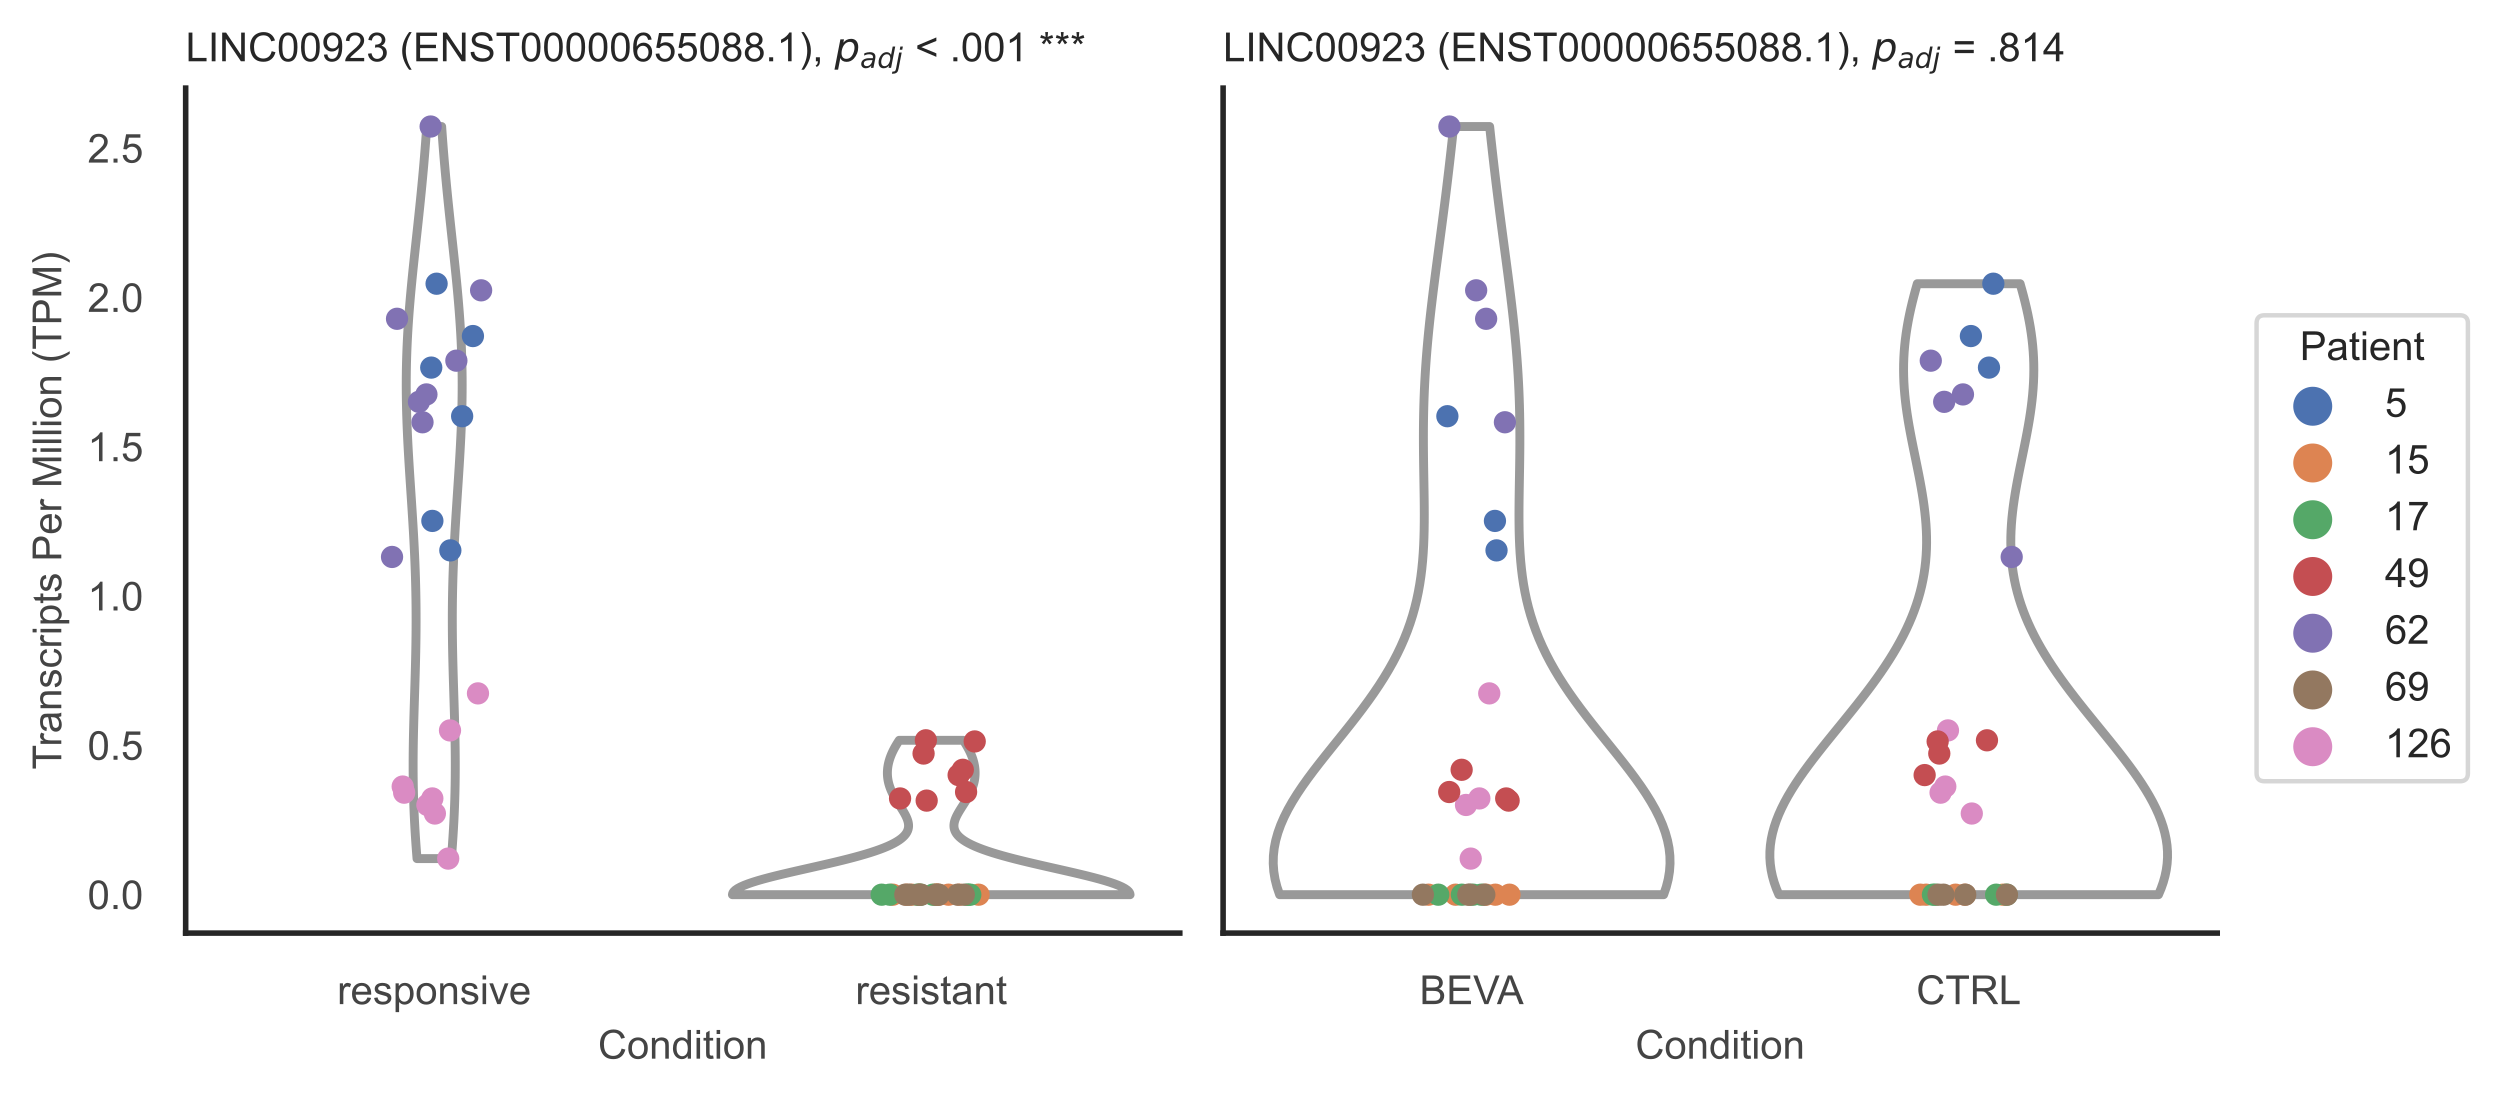 <?xml version="1.0" encoding="utf-8" standalone="no"?>
<!DOCTYPE svg PUBLIC "-//W3C//DTD SVG 1.1//EN"
  "http://www.w3.org/Graphics/SVG/1.1/DTD/svg11.dtd">
<!-- Created with matplotlib (https://matplotlib.org/) -->
<svg height="246.51pt" version="1.1" viewBox="0 0 560.896 246.51" width="560.896pt" xmlns="http://www.w3.org/2000/svg" xmlns:xlink="http://www.w3.org/1999/xlink">
 <defs>
  <style type="text/css">*{stroke-linecap:butt;stroke-linejoin:round;}</style>
 </defs>
 <g id="figure_1">
  <g id="patch_1">
   <path d="M 0 246.51 
L 560.896 246.51 
L 560.896 0 
L 0 0 
z
" style="fill:#ffffff;"/>
  </g>
  <g id="axes_1">
   <g id="patch_2">
    <path d="M 41.656 209.348 
L 264.694 209.348 
L 264.694 19.77 
L 41.656 19.77 
z
" style="fill:#ffffff;"/>
   </g>
   <g id="matplotlib.axis_1">
    <g id="xtick_1">
     <g id="text_1">
      <!-- responsive -->
      <g style="fill:#444444;" transform="translate(75.655 225.29)scale(0.09 -0.09)">
       <defs>
        <path d="M 6.5 0 
L 6.5 51.859 
L 14.406 51.859 
L 14.406 44 
Q 17.438 49.516 20 51.266 
Q 22.562 53.031 25.641 53.031 
Q 30.078 53.031 34.672 50.203 
L 31.641 42.047 
Q 28.422 43.953 25.203 43.953 
Q 22.312 43.953 20.016 42.219 
Q 17.719 40.484 16.75 37.406 
Q 15.281 32.719 15.281 27.156 
L 15.281 0 
z
" id="ArialMT-114"/>
        <path d="M 42.094 16.703 
L 51.172 15.578 
Q 49.031 7.625 43.219 3.219 
Q 37.406 -1.172 28.375 -1.172 
Q 17 -1.172 10.328 5.828 
Q 3.656 12.844 3.656 25.484 
Q 3.656 38.578 10.391 45.797 
Q 17.141 53.031 27.875 53.031 
Q 38.281 53.031 44.875 45.953 
Q 51.469 38.875 51.469 26.031 
Q 51.469 25.25 51.422 23.688 
L 12.75 23.688 
Q 13.234 15.141 17.578 10.594 
Q 21.922 6.062 28.422 6.062 
Q 33.25 6.062 36.672 8.594 
Q 40.094 11.141 42.094 16.703 
z
M 13.234 30.906 
L 42.188 30.906 
Q 41.609 37.453 38.875 40.719 
Q 34.672 45.797 27.984 45.797 
Q 21.922 45.797 17.797 41.75 
Q 13.672 37.703 13.234 30.906 
z
" id="ArialMT-101"/>
        <path d="M 3.078 15.484 
L 11.766 16.844 
Q 12.5 11.625 15.844 8.844 
Q 19.188 6.062 25.203 6.062 
Q 31.25 6.062 34.172 8.516 
Q 37.109 10.984 37.109 14.312 
Q 37.109 17.281 34.516 19 
Q 32.719 20.172 25.531 21.969 
Q 15.875 24.422 12.141 26.203 
Q 8.406 27.984 6.469 31.125 
Q 4.547 34.281 4.547 38.094 
Q 4.547 41.547 6.125 44.5 
Q 7.719 47.469 10.453 49.422 
Q 12.5 50.922 16.031 51.969 
Q 19.578 53.031 23.641 53.031 
Q 29.734 53.031 34.344 51.266 
Q 38.969 49.516 41.156 46.5 
Q 43.359 43.5 44.188 38.484 
L 35.594 37.312 
Q 35.016 41.312 32.203 43.547 
Q 29.391 45.797 24.266 45.797 
Q 18.219 45.797 15.625 43.797 
Q 13.031 41.797 13.031 39.109 
Q 13.031 37.406 14.109 36.031 
Q 15.188 34.625 17.484 33.688 
Q 18.797 33.203 25.25 31.453 
Q 34.578 28.953 38.25 27.359 
Q 41.938 25.781 44.031 22.75 
Q 46.141 19.734 46.141 15.234 
Q 46.141 10.844 43.578 6.953 
Q 41.016 3.078 36.172 0.953 
Q 31.344 -1.172 25.25 -1.172 
Q 15.141 -1.172 9.844 3.031 
Q 4.547 7.234 3.078 15.484 
z
" id="ArialMT-115"/>
        <path d="M 6.594 -19.875 
L 6.594 51.859 
L 14.594 51.859 
L 14.594 45.125 
Q 17.438 49.078 21 51.047 
Q 24.562 53.031 29.641 53.031 
Q 36.281 53.031 41.359 49.609 
Q 46.438 46.188 49.016 39.953 
Q 51.609 33.734 51.609 26.312 
Q 51.609 18.359 48.75 11.984 
Q 45.906 5.609 40.453 2.219 
Q 35.016 -1.172 29 -1.172 
Q 24.609 -1.172 21.109 0.688 
Q 17.625 2.547 15.375 5.375 
L 15.375 -19.875 
z
M 14.547 25.641 
Q 14.547 15.625 18.594 10.844 
Q 22.656 6.062 28.422 6.062 
Q 34.281 6.062 38.453 11.016 
Q 42.625 15.969 42.625 26.375 
Q 42.625 36.281 38.547 41.203 
Q 34.469 46.141 28.812 46.141 
Q 23.188 46.141 18.859 40.891 
Q 14.547 35.641 14.547 25.641 
z
" id="ArialMT-112"/>
        <path d="M 3.328 25.922 
Q 3.328 40.328 11.328 47.266 
Q 18.016 53.031 27.641 53.031 
Q 38.328 53.031 45.109 46.016 
Q 51.906 39.016 51.906 26.656 
Q 51.906 16.656 48.906 10.906 
Q 45.906 5.172 40.156 2 
Q 34.422 -1.172 27.641 -1.172 
Q 16.75 -1.172 10.031 5.812 
Q 3.328 12.797 3.328 25.922 
z
M 12.359 25.922 
Q 12.359 15.969 16.703 11.016 
Q 21.047 6.062 27.641 6.062 
Q 34.188 6.062 38.531 11.031 
Q 42.875 16.016 42.875 26.219 
Q 42.875 35.844 38.5 40.797 
Q 34.125 45.75 27.641 45.75 
Q 21.047 45.75 16.703 40.812 
Q 12.359 35.891 12.359 25.922 
z
" id="ArialMT-111"/>
        <path d="M 6.594 0 
L 6.594 51.859 
L 14.5 51.859 
L 14.5 44.484 
Q 20.219 53.031 31 53.031 
Q 35.688 53.031 39.625 51.344 
Q 43.562 49.656 45.516 46.922 
Q 47.469 44.188 48.25 40.438 
Q 48.734 37.984 48.734 31.891 
L 48.734 0 
L 39.938 0 
L 39.938 31.547 
Q 39.938 36.922 38.906 39.578 
Q 37.891 42.234 35.281 43.812 
Q 32.672 45.406 29.156 45.406 
Q 23.531 45.406 19.453 41.844 
Q 15.375 38.281 15.375 28.328 
L 15.375 0 
z
" id="ArialMT-110"/>
        <path d="M 6.641 61.469 
L 6.641 71.578 
L 15.438 71.578 
L 15.438 61.469 
z
M 6.641 0 
L 6.641 51.859 
L 15.438 51.859 
L 15.438 0 
z
" id="ArialMT-105"/>
        <path d="M 21 0 
L 1.266 51.859 
L 10.547 51.859 
L 21.688 20.797 
Q 23.484 15.766 25 10.359 
Q 26.172 14.453 28.266 20.219 
L 39.797 51.859 
L 48.828 51.859 
L 29.203 0 
z
" id="ArialMT-118"/>
       </defs>
       <use xlink:href="#ArialMT-114"/>
       <use x="33.301" xlink:href="#ArialMT-101"/>
       <use x="88.916" xlink:href="#ArialMT-115"/>
       <use x="138.916" xlink:href="#ArialMT-112"/>
       <use x="194.531" xlink:href="#ArialMT-111"/>
       <use x="250.146" xlink:href="#ArialMT-110"/>
       <use x="305.762" xlink:href="#ArialMT-115"/>
       <use x="355.762" xlink:href="#ArialMT-105"/>
       <use x="377.979" xlink:href="#ArialMT-118"/>
       <use x="427.979" xlink:href="#ArialMT-101"/>
      </g>
     </g>
    </g>
    <g id="xtick_2">
     <g id="text_2">
      <!-- resistant -->
      <g style="fill:#444444;" transform="translate(191.929 225.29)scale(0.09 -0.09)">
       <defs>
        <path d="M 25.781 7.859 
L 27.047 0.094 
Q 23.344 -0.688 20.406 -0.688 
Q 15.625 -0.688 12.984 0.828 
Q 10.359 2.344 9.281 4.812 
Q 8.203 7.281 8.203 15.188 
L 8.203 45.016 
L 1.766 45.016 
L 1.766 51.859 
L 8.203 51.859 
L 8.203 64.703 
L 16.938 69.969 
L 16.938 51.859 
L 25.781 51.859 
L 25.781 45.016 
L 16.938 45.016 
L 16.938 14.703 
Q 16.938 10.938 17.406 9.859 
Q 17.875 8.797 18.922 8.156 
Q 19.969 7.516 21.922 7.516 
Q 23.391 7.516 25.781 7.859 
z
" id="ArialMT-116"/>
        <path d="M 40.438 6.391 
Q 35.547 2.25 31.031 0.531 
Q 26.516 -1.172 21.344 -1.172 
Q 12.797 -1.172 8.203 3 
Q 3.609 7.172 3.609 13.672 
Q 3.609 17.484 5.344 20.625 
Q 7.078 23.781 9.891 25.688 
Q 12.703 27.594 16.219 28.562 
Q 18.797 29.25 24.031 29.891 
Q 34.672 31.156 39.703 32.906 
Q 39.75 34.719 39.75 35.203 
Q 39.75 40.578 37.25 42.781 
Q 33.891 45.75 27.25 45.75 
Q 21.047 45.75 18.094 43.578 
Q 15.141 41.406 13.719 35.891 
L 5.125 37.062 
Q 6.297 42.578 8.984 45.969 
Q 11.672 49.359 16.75 51.188 
Q 21.828 53.031 28.516 53.031 
Q 35.156 53.031 39.297 51.469 
Q 43.453 49.906 45.406 47.531 
Q 47.359 45.172 48.141 41.547 
Q 48.578 39.312 48.578 33.453 
L 48.578 21.734 
Q 48.578 9.469 49.141 6.219 
Q 49.703 2.984 51.375 0 
L 42.188 0 
Q 40.828 2.734 40.438 6.391 
z
M 39.703 26.031 
Q 34.906 24.078 25.344 22.703 
Q 19.922 21.922 17.672 20.938 
Q 15.438 19.969 14.203 18.094 
Q 12.984 16.219 12.984 13.922 
Q 12.984 10.406 15.641 8.062 
Q 18.312 5.719 23.438 5.719 
Q 28.516 5.719 32.469 7.938 
Q 36.422 10.156 38.281 14.016 
Q 39.703 17 39.703 22.797 
z
" id="ArialMT-97"/>
       </defs>
       <use xlink:href="#ArialMT-114"/>
       <use x="33.301" xlink:href="#ArialMT-101"/>
       <use x="88.916" xlink:href="#ArialMT-115"/>
       <use x="138.916" xlink:href="#ArialMT-105"/>
       <use x="161.133" xlink:href="#ArialMT-115"/>
       <use x="211.133" xlink:href="#ArialMT-116"/>
       <use x="238.916" xlink:href="#ArialMT-97"/>
       <use x="294.531" xlink:href="#ArialMT-110"/>
       <use x="350.146" xlink:href="#ArialMT-116"/>
      </g>
     </g>
    </g>
    <g id="text_3">
     <!-- Condition -->
     <g style="fill:#444444;" transform="translate(134.163 237.521)scale(0.09 -0.09)">
      <defs>
       <path d="M 58.797 25.094 
L 68.266 22.703 
Q 65.281 11.031 57.547 4.906 
Q 49.812 -1.219 38.625 -1.219 
Q 27.047 -1.219 19.797 3.484 
Q 12.547 8.203 8.766 17.141 
Q 4.984 26.078 4.984 36.328 
Q 4.984 47.516 9.25 55.828 
Q 13.531 64.156 21.406 68.469 
Q 29.297 72.797 38.766 72.797 
Q 49.516 72.797 56.828 67.328 
Q 64.156 61.859 67.047 51.953 
L 57.719 49.75 
Q 55.219 57.562 50.484 61.125 
Q 45.75 64.703 38.578 64.703 
Q 30.328 64.703 24.781 60.734 
Q 19.234 56.781 16.984 50.109 
Q 14.75 43.453 14.75 36.375 
Q 14.75 27.25 17.406 20.438 
Q 20.062 13.625 25.672 10.25 
Q 31.297 6.891 37.844 6.891 
Q 45.797 6.891 51.312 11.469 
Q 56.844 16.062 58.797 25.094 
z
" id="ArialMT-67"/>
       <path d="M 40.234 0 
L 40.234 6.547 
Q 35.297 -1.172 25.734 -1.172 
Q 19.531 -1.172 14.328 2.25 
Q 9.125 5.672 6.266 11.797 
Q 3.422 17.922 3.422 25.875 
Q 3.422 33.641 6 39.969 
Q 8.594 46.297 13.766 49.656 
Q 18.953 53.031 25.344 53.031 
Q 30.031 53.031 33.688 51.047 
Q 37.359 49.078 39.656 45.906 
L 39.656 71.578 
L 48.391 71.578 
L 48.391 0 
z
M 12.453 25.875 
Q 12.453 15.922 16.641 10.984 
Q 20.844 6.062 26.562 6.062 
Q 32.328 6.062 36.344 10.766 
Q 40.375 15.484 40.375 25.141 
Q 40.375 35.797 36.266 40.766 
Q 32.172 45.75 26.172 45.75 
Q 20.312 45.75 16.375 40.969 
Q 12.453 36.188 12.453 25.875 
z
" id="ArialMT-100"/>
      </defs>
      <use xlink:href="#ArialMT-67"/>
      <use x="72.217" xlink:href="#ArialMT-111"/>
      <use x="127.832" xlink:href="#ArialMT-110"/>
      <use x="183.447" xlink:href="#ArialMT-100"/>
      <use x="239.062" xlink:href="#ArialMT-105"/>
      <use x="261.279" xlink:href="#ArialMT-116"/>
      <use x="289.062" xlink:href="#ArialMT-105"/>
      <use x="311.279" xlink:href="#ArialMT-111"/>
      <use x="366.895" xlink:href="#ArialMT-110"/>
     </g>
    </g>
   </g>
   <g id="matplotlib.axis_2">
    <g id="ytick_1">
     <g id="text_4">
      <!-- 0.0 -->
      <g style="fill:#444444;" transform="translate(19.646 203.952)scale(0.09 -0.09)">
       <defs>
        <path d="M 4.156 35.297 
Q 4.156 48 6.766 55.734 
Q 9.375 63.484 14.516 67.672 
Q 19.672 71.875 27.484 71.875 
Q 33.25 71.875 37.594 69.547 
Q 41.938 67.234 44.766 62.859 
Q 47.609 58.5 49.219 52.219 
Q 50.828 45.953 50.828 35.297 
Q 50.828 22.703 48.234 14.969 
Q 45.656 7.234 40.5 3 
Q 35.359 -1.219 27.484 -1.219 
Q 17.141 -1.219 11.234 6.203 
Q 4.156 15.141 4.156 35.297 
z
M 13.188 35.297 
Q 13.188 17.672 17.312 11.828 
Q 21.438 6 27.484 6 
Q 33.547 6 37.672 11.859 
Q 41.797 17.719 41.797 35.297 
Q 41.797 52.984 37.672 58.781 
Q 33.547 64.594 27.391 64.594 
Q 21.344 64.594 17.719 59.469 
Q 13.188 52.938 13.188 35.297 
z
" id="ArialMT-48"/>
        <path d="M 9.078 0 
L 9.078 10.016 
L 19.094 10.016 
L 19.094 0 
z
" id="ArialMT-46"/>
       </defs>
       <use xlink:href="#ArialMT-48"/>
       <use x="55.615" xlink:href="#ArialMT-46"/>
       <use x="83.398" xlink:href="#ArialMT-48"/>
      </g>
     </g>
    </g>
    <g id="ytick_2">
     <g id="text_5">
      <!-- 0.5 -->
      <g style="fill:#444444;" transform="translate(19.646 170.458)scale(0.09 -0.09)">
       <defs>
        <path d="M 4.156 18.75 
L 13.375 19.531 
Q 14.406 12.797 18.141 9.391 
Q 21.875 6 27.156 6 
Q 33.5 6 37.891 10.781 
Q 42.281 15.578 42.281 23.484 
Q 42.281 31 38.062 35.344 
Q 33.844 39.703 27 39.703 
Q 22.75 39.703 19.328 37.766 
Q 15.922 35.844 13.969 32.766 
L 5.719 33.844 
L 12.641 70.609 
L 48.25 70.609 
L 48.25 62.203 
L 19.672 62.203 
L 15.828 42.969 
Q 22.266 47.469 29.344 47.469 
Q 38.719 47.469 45.156 40.969 
Q 51.609 34.469 51.609 24.266 
Q 51.609 14.547 45.953 7.469 
Q 39.062 -1.219 27.156 -1.219 
Q 17.391 -1.219 11.203 4.25 
Q 5.031 9.719 4.156 18.75 
z
" id="ArialMT-53"/>
       </defs>
       <use xlink:href="#ArialMT-48"/>
       <use x="55.615" xlink:href="#ArialMT-46"/>
       <use x="83.398" xlink:href="#ArialMT-53"/>
      </g>
     </g>
    </g>
    <g id="ytick_3">
     <g id="text_6">
      <!-- 1.0 -->
      <g style="fill:#444444;" transform="translate(19.646 136.965)scale(0.09 -0.09)">
       <defs>
        <path d="M 37.25 0 
L 28.469 0 
L 28.469 56 
Q 25.297 52.984 20.141 49.953 
Q 14.984 46.922 10.891 45.406 
L 10.891 53.906 
Q 18.266 57.375 23.781 62.297 
Q 29.297 67.234 31.594 71.875 
L 37.25 71.875 
z
" id="ArialMT-49"/>
       </defs>
       <use xlink:href="#ArialMT-49"/>
       <use x="55.615" xlink:href="#ArialMT-46"/>
       <use x="83.398" xlink:href="#ArialMT-48"/>
      </g>
     </g>
    </g>
    <g id="ytick_4">
     <g id="text_7">
      <!-- 1.5 -->
      <g style="fill:#444444;" transform="translate(19.646 103.471)scale(0.09 -0.09)">
       <use xlink:href="#ArialMT-49"/>
       <use x="55.615" xlink:href="#ArialMT-46"/>
       <use x="83.398" xlink:href="#ArialMT-53"/>
      </g>
     </g>
    </g>
    <g id="ytick_5">
     <g id="text_8">
      <!-- 2.0 -->
      <g style="fill:#444444;" transform="translate(19.646 69.977)scale(0.09 -0.09)">
       <defs>
        <path d="M 50.344 8.453 
L 50.344 0 
L 3.031 0 
Q 2.938 3.172 4.047 6.109 
Q 5.859 10.938 9.828 15.625 
Q 13.812 20.312 21.344 26.469 
Q 33.016 36.031 37.109 41.625 
Q 41.219 47.219 41.219 52.203 
Q 41.219 57.422 37.469 61 
Q 33.734 64.594 27.734 64.594 
Q 21.391 64.594 17.578 60.781 
Q 13.766 56.984 13.719 50.25 
L 4.688 51.172 
Q 5.609 61.281 11.656 66.578 
Q 17.719 71.875 27.938 71.875 
Q 38.234 71.875 44.234 66.156 
Q 50.25 60.453 50.25 52 
Q 50.25 47.703 48.484 43.547 
Q 46.734 39.406 42.656 34.812 
Q 38.578 30.219 29.109 22.219 
Q 21.188 15.578 18.938 13.203 
Q 16.703 10.844 15.234 8.453 
z
" id="ArialMT-50"/>
       </defs>
       <use xlink:href="#ArialMT-50"/>
       <use x="55.615" xlink:href="#ArialMT-46"/>
       <use x="83.398" xlink:href="#ArialMT-48"/>
      </g>
     </g>
    </g>
    <g id="ytick_6">
     <g id="text_9">
      <!-- 2.5 -->
      <g style="fill:#444444;" transform="translate(19.646 36.484)scale(0.09 -0.09)">
       <use xlink:href="#ArialMT-50"/>
       <use x="55.615" xlink:href="#ArialMT-46"/>
       <use x="83.398" xlink:href="#ArialMT-53"/>
      </g>
     </g>
    </g>
    <g id="text_10">
     <!-- Transcripts Per Million (TPM) -->
     <g style="fill:#444444;" transform="translate(13.752 172.644)rotate(-90)scale(0.09 -0.09)">
      <defs>
       <path d="M 25.922 0 
L 25.922 63.141 
L 2.344 63.141 
L 2.344 71.578 
L 59.078 71.578 
L 59.078 63.141 
L 35.406 63.141 
L 35.406 0 
z
" id="ArialMT-84"/>
       <path d="M 40.438 19 
L 49.078 17.875 
Q 47.656 8.938 41.812 3.875 
Q 35.984 -1.172 27.484 -1.172 
Q 16.844 -1.172 10.375 5.781 
Q 3.906 12.75 3.906 25.734 
Q 3.906 34.125 6.688 40.422 
Q 9.469 46.734 15.156 49.875 
Q 20.844 53.031 27.547 53.031 
Q 35.984 53.031 41.359 48.75 
Q 46.734 44.484 48.25 36.625 
L 39.703 35.297 
Q 38.484 40.531 35.375 43.156 
Q 32.281 45.797 27.875 45.797 
Q 21.234 45.797 17.078 41.031 
Q 12.938 36.281 12.938 25.984 
Q 12.938 15.531 16.938 10.797 
Q 20.953 6.062 27.391 6.062 
Q 32.562 6.062 36.031 9.234 
Q 39.5 12.406 40.438 19 
z
" id="ArialMT-99"/>
       <path id="ArialMT-32"/>
       <path d="M 7.719 0 
L 7.719 71.578 
L 34.719 71.578 
Q 41.844 71.578 45.609 70.906 
Q 50.875 70.016 54.438 67.547 
Q 58.016 65.094 60.188 60.641 
Q 62.359 56.203 62.359 50.875 
Q 62.359 41.75 56.547 35.422 
Q 50.734 29.109 35.547 29.109 
L 17.188 29.109 
L 17.188 0 
z
M 17.188 37.547 
L 35.688 37.547 
Q 44.875 37.547 48.734 40.969 
Q 52.594 44.391 52.594 50.594 
Q 52.594 55.078 50.312 58.266 
Q 48.047 61.469 44.344 62.5 
Q 41.938 63.141 35.5 63.141 
L 17.188 63.141 
z
" id="ArialMT-80"/>
       <path d="M 7.422 0 
L 7.422 71.578 
L 21.688 71.578 
L 38.625 20.906 
Q 40.969 13.812 42.047 10.297 
Q 43.266 14.203 45.844 21.781 
L 62.984 71.578 
L 75.734 71.578 
L 75.734 0 
L 66.609 0 
L 66.609 59.906 
L 45.797 0 
L 37.25 0 
L 16.547 60.938 
L 16.547 0 
z
" id="ArialMT-77"/>
       <path d="M 6.391 0 
L 6.391 71.578 
L 15.188 71.578 
L 15.188 0 
z
" id="ArialMT-108"/>
       <path d="M 23.391 -21.047 
Q 16.109 -11.859 11.078 0.438 
Q 6.062 12.75 6.062 25.922 
Q 6.062 37.547 9.812 48.188 
Q 14.203 60.547 23.391 72.797 
L 29.688 72.797 
Q 23.781 62.641 21.875 58.297 
Q 18.891 51.562 17.188 44.234 
Q 15.094 35.109 15.094 25.875 
Q 15.094 2.391 29.688 -21.047 
z
" id="ArialMT-40"/>
       <path d="M 12.359 -21.047 
L 6.062 -21.047 
Q 20.656 2.391 20.656 25.875 
Q 20.656 35.062 18.562 44.094 
Q 16.891 51.422 13.922 58.156 
Q 12.016 62.547 6.062 72.797 
L 12.359 72.797 
Q 21.531 60.547 25.922 48.188 
Q 29.688 37.547 29.688 25.922 
Q 29.688 12.75 24.625 0.438 
Q 19.578 -11.859 12.359 -21.047 
z
" id="ArialMT-41"/>
      </defs>
      <use xlink:href="#ArialMT-84"/>
      <use x="57.334" xlink:href="#ArialMT-114"/>
      <use x="90.635" xlink:href="#ArialMT-97"/>
      <use x="146.25" xlink:href="#ArialMT-110"/>
      <use x="201.865" xlink:href="#ArialMT-115"/>
      <use x="251.865" xlink:href="#ArialMT-99"/>
      <use x="301.865" xlink:href="#ArialMT-114"/>
      <use x="335.166" xlink:href="#ArialMT-105"/>
      <use x="357.383" xlink:href="#ArialMT-112"/>
      <use x="412.998" xlink:href="#ArialMT-116"/>
      <use x="440.781" xlink:href="#ArialMT-115"/>
      <use x="490.781" xlink:href="#ArialMT-32"/>
      <use x="518.564" xlink:href="#ArialMT-80"/>
      <use x="585.264" xlink:href="#ArialMT-101"/>
      <use x="640.879" xlink:href="#ArialMT-114"/>
      <use x="674.18" xlink:href="#ArialMT-32"/>
      <use x="701.963" xlink:href="#ArialMT-77"/>
      <use x="785.264" xlink:href="#ArialMT-105"/>
      <use x="807.48" xlink:href="#ArialMT-108"/>
      <use x="829.697" xlink:href="#ArialMT-108"/>
      <use x="851.914" xlink:href="#ArialMT-105"/>
      <use x="874.131" xlink:href="#ArialMT-111"/>
      <use x="929.746" xlink:href="#ArialMT-110"/>
      <use x="985.361" xlink:href="#ArialMT-32"/>
      <use x="1013.145" xlink:href="#ArialMT-40"/>
      <use x="1046.445" xlink:href="#ArialMT-84"/>
      <use x="1107.529" xlink:href="#ArialMT-80"/>
      <use x="1174.229" xlink:href="#ArialMT-77"/>
      <use x="1257.529" xlink:href="#ArialMT-41"/>
     </g>
    </g>
   </g>
   <g id="PolyCollection_1">
    <defs>
     <path d="M 101.27 -53.875 
L 93.561 -53.875 
L 93.431 -55.534 
L 93.31 -57.193 
L 93.198 -58.853 
L 93.096 -60.512 
L 93.005 -62.171 
L 92.925 -63.83 
L 92.857 -65.489 
L 92.8 -67.148 
L 92.755 -68.807 
L 92.721 -70.466 
L 92.699 -72.125 
L 92.688 -73.784 
L 92.687 -75.443 
L 92.696 -77.102 
L 92.714 -78.761 
L 92.74 -80.42 
L 92.773 -82.079 
L 92.813 -83.738 
L 92.857 -85.398 
L 92.905 -87.057 
L 92.955 -88.716 
L 93.006 -90.375 
L 93.058 -92.034 
L 93.109 -93.693 
L 93.157 -95.352 
L 93.202 -97.011 
L 93.243 -98.67 
L 93.278 -100.329 
L 93.308 -101.988 
L 93.33 -103.647 
L 93.345 -105.306 
L 93.352 -106.965 
L 93.351 -108.624 
L 93.341 -110.283 
L 93.322 -111.943 
L 93.293 -113.602 
L 93.256 -115.261 
L 93.21 -116.92 
L 93.155 -118.579 
L 93.092 -120.238 
L 93.021 -121.897 
L 92.942 -123.556 
L 92.857 -125.215 
L 92.766 -126.874 
L 92.669 -128.533 
L 92.568 -130.192 
L 92.463 -131.851 
L 92.355 -133.51 
L 92.246 -135.169 
L 92.136 -136.828 
L 92.026 -138.488 
L 91.918 -140.147 
L 91.813 -141.806 
L 91.712 -143.465 
L 91.616 -145.124 
L 91.525 -146.783 
L 91.442 -148.442 
L 91.368 -150.101 
L 91.302 -151.76 
L 91.246 -153.419 
L 91.202 -155.078 
L 91.169 -156.737 
L 91.149 -158.396 
L 91.141 -160.055 
L 91.147 -161.714 
L 91.167 -163.373 
L 91.2 -165.032 
L 91.247 -166.692 
L 91.308 -168.351 
L 91.382 -170.01 
L 91.47 -171.669 
L 91.57 -173.328 
L 91.681 -174.987 
L 91.804 -176.646 
L 91.938 -178.305 
L 92.081 -179.964 
L 92.232 -181.623 
L 92.391 -183.282 
L 92.556 -184.941 
L 92.726 -186.6 
L 92.9 -188.259 
L 93.078 -189.918 
L 93.257 -191.577 
L 93.437 -193.237 
L 93.617 -194.896 
L 93.796 -196.555 
L 93.973 -198.214 
L 94.147 -199.873 
L 94.318 -201.532 
L 94.484 -203.191 
L 94.646 -204.85 
L 94.803 -206.509 
L 94.955 -208.168 
L 95.101 -209.827 
L 95.241 -211.486 
L 95.375 -213.145 
L 95.503 -214.804 
L 95.624 -216.463 
L 95.74 -218.122 
L 99.091 -218.122 
L 99.091 -218.122 
L 99.207 -216.463 
L 99.328 -214.804 
L 99.456 -213.145 
L 99.59 -211.486 
L 99.73 -209.827 
L 99.876 -208.168 
L 100.028 -206.509 
L 100.185 -204.85 
L 100.347 -203.191 
L 100.513 -201.532 
L 100.684 -199.873 
L 100.858 -198.214 
L 101.035 -196.555 
L 101.214 -194.896 
L 101.394 -193.237 
L 101.574 -191.577 
L 101.753 -189.918 
L 101.931 -188.259 
L 102.105 -186.6 
L 102.275 -184.941 
L 102.44 -183.282 
L 102.599 -181.623 
L 102.75 -179.964 
L 102.893 -178.305 
L 103.026 -176.646 
L 103.149 -174.987 
L 103.261 -173.328 
L 103.361 -171.669 
L 103.449 -170.01 
L 103.523 -168.351 
L 103.584 -166.692 
L 103.631 -165.032 
L 103.664 -163.373 
L 103.684 -161.714 
L 103.69 -160.055 
L 103.682 -158.396 
L 103.662 -156.737 
L 103.629 -155.078 
L 103.584 -153.419 
L 103.529 -151.76 
L 103.463 -150.101 
L 103.389 -148.442 
L 103.305 -146.783 
L 103.215 -145.124 
L 103.119 -143.465 
L 103.018 -141.806 
L 102.912 -140.147 
L 102.805 -138.488 
L 102.695 -136.828 
L 102.585 -135.169 
L 102.476 -133.51 
L 102.368 -131.851 
L 102.263 -130.192 
L 102.162 -128.533 
L 102.065 -126.874 
L 101.974 -125.215 
L 101.889 -123.556 
L 101.81 -121.897 
L 101.739 -120.238 
L 101.676 -118.579 
L 101.621 -116.92 
L 101.575 -115.261 
L 101.538 -113.602 
L 101.509 -111.943 
L 101.49 -110.283 
L 101.48 -108.624 
L 101.479 -106.965 
L 101.486 -105.306 
L 101.501 -103.647 
L 101.523 -101.988 
L 101.553 -100.329 
L 101.588 -98.67 
L 101.629 -97.011 
L 101.674 -95.352 
L 101.722 -93.693 
L 101.773 -92.034 
L 101.824 -90.375 
L 101.876 -88.716 
L 101.926 -87.057 
L 101.974 -85.398 
L 102.018 -83.738 
L 102.057 -82.079 
L 102.091 -80.42 
L 102.117 -78.761 
L 102.135 -77.102 
L 102.144 -75.443 
L 102.143 -73.784 
L 102.132 -72.125 
L 102.11 -70.466 
L 102.076 -68.807 
L 102.031 -67.148 
L 101.974 -65.489 
L 101.906 -63.83 
L 101.826 -62.171 
L 101.735 -60.512 
L 101.633 -58.853 
L 101.521 -57.193 
L 101.4 -55.534 
L 101.27 -53.875 
z
" id="m7bd710bd34" style="stroke:#999999;stroke-width:2;"/>
    </defs>
    <g clip-path="url(#pc882a22b37)">
     <use style="fill:#ffffff;stroke:#999999;stroke-width:2;" x="0" xlink:href="#m7bd710bd34" y="246.51"/>
    </g>
   </g>
   <g id="PolyCollection_2">
    <defs>
     <path d="M 253.542 -45.779 
L 164.327 -45.779 
L 164.401 -46.129 
L 164.624 -46.479 
L 164.995 -46.828 
L 165.509 -47.178 
L 166.161 -47.528 
L 166.945 -47.878 
L 167.853 -48.228 
L 168.876 -48.578 
L 170.003 -48.928 
L 171.225 -49.278 
L 172.53 -49.628 
L 173.905 -49.977 
L 175.34 -50.327 
L 176.82 -50.677 
L 178.335 -51.027 
L 179.872 -51.377 
L 181.418 -51.727 
L 182.964 -52.077 
L 184.497 -52.427 
L 186.008 -52.777 
L 187.487 -53.126 
L 188.926 -53.476 
L 190.317 -53.826 
L 191.654 -54.176 
L 192.93 -54.526 
L 194.141 -54.876 
L 195.283 -55.226 
L 196.352 -55.576 
L 197.347 -55.926 
L 198.266 -56.275 
L 199.109 -56.625 
L 199.876 -56.975 
L 200.567 -57.325 
L 201.184 -57.675 
L 201.729 -58.025 
L 202.203 -58.375 
L 202.61 -58.725 
L 202.953 -59.075 
L 203.234 -59.424 
L 203.458 -59.774 
L 203.627 -60.124 
L 203.745 -60.474 
L 203.817 -60.824 
L 203.846 -61.174 
L 203.835 -61.524 
L 203.788 -61.874 
L 203.71 -62.224 
L 203.602 -62.573 
L 203.47 -62.923 
L 203.317 -63.273 
L 203.145 -63.623 
L 202.957 -63.973 
L 202.757 -64.323 
L 202.548 -64.673 
L 202.331 -65.023 
L 202.11 -65.373 
L 201.887 -65.723 
L 201.664 -66.072 
L 201.442 -66.422 
L 201.225 -66.772 
L 201.013 -67.122 
L 200.807 -67.472 
L 200.61 -67.822 
L 200.421 -68.172 
L 200.243 -68.522 
L 200.077 -68.872 
L 199.922 -69.221 
L 199.779 -69.571 
L 199.649 -69.921 
L 199.533 -70.271 
L 199.429 -70.621 
L 199.34 -70.971 
L 199.264 -71.321 
L 199.203 -71.671 
L 199.154 -72.021 
L 199.12 -72.37 
L 199.099 -72.72 
L 199.092 -73.07 
L 199.098 -73.42 
L 199.118 -73.77 
L 199.15 -74.12 
L 199.196 -74.47 
L 199.254 -74.82 
L 199.325 -75.17 
L 199.408 -75.519 
L 199.504 -75.869 
L 199.611 -76.219 
L 199.731 -76.569 
L 199.862 -76.919 
L 200.004 -77.269 
L 200.158 -77.619 
L 200.323 -77.969 
L 200.498 -78.319 
L 200.683 -78.668 
L 200.879 -79.018 
L 201.083 -79.368 
L 201.296 -79.718 
L 201.517 -80.068 
L 201.746 -80.418 
L 216.123 -80.418 
L 216.123 -80.418 
L 216.352 -80.068 
L 216.573 -79.718 
L 216.786 -79.368 
L 216.991 -79.018 
L 217.186 -78.668 
L 217.371 -78.319 
L 217.546 -77.969 
L 217.711 -77.619 
L 217.865 -77.269 
L 218.007 -76.919 
L 218.138 -76.569 
L 218.258 -76.219 
L 218.365 -75.869 
L 218.461 -75.519 
L 218.544 -75.17 
L 218.615 -74.82 
L 218.673 -74.47 
L 218.719 -74.12 
L 218.751 -73.77 
L 218.771 -73.42 
L 218.777 -73.07 
L 218.77 -72.72 
L 218.749 -72.37 
L 218.715 -72.021 
L 218.666 -71.671 
L 218.605 -71.321 
L 218.529 -70.971 
L 218.44 -70.621 
L 218.336 -70.271 
L 218.22 -69.921 
L 218.09 -69.571 
L 217.947 -69.221 
L 217.792 -68.872 
L 217.626 -68.522 
L 217.448 -68.172 
L 217.259 -67.822 
L 217.062 -67.472 
L 216.857 -67.122 
L 216.644 -66.772 
L 216.427 -66.422 
L 216.205 -66.072 
L 215.982 -65.723 
L 215.759 -65.373 
L 215.538 -65.023 
L 215.321 -64.673 
L 215.112 -64.323 
L 214.912 -63.973 
L 214.724 -63.623 
L 214.552 -63.273 
L 214.399 -62.923 
L 214.267 -62.573 
L 214.16 -62.224 
L 214.081 -61.874 
L 214.034 -61.524 
L 214.024 -61.174 
L 214.052 -60.824 
L 214.124 -60.474 
L 214.242 -60.124 
L 214.412 -59.774 
L 214.635 -59.424 
L 214.916 -59.075 
L 215.259 -58.725 
L 215.666 -58.375 
L 216.14 -58.025 
L 216.685 -57.675 
L 217.302 -57.325 
L 217.993 -56.975 
L 218.76 -56.625 
L 219.603 -56.275 
L 220.522 -55.926 
L 221.517 -55.576 
L 222.586 -55.226 
L 223.728 -54.876 
L 224.939 -54.526 
L 226.215 -54.176 
L 227.552 -53.826 
L 228.943 -53.476 
L 230.382 -53.126 
L 231.861 -52.777 
L 233.372 -52.427 
L 234.905 -52.077 
L 236.451 -51.727 
L 237.997 -51.377 
L 239.534 -51.027 
L 241.049 -50.677 
L 242.529 -50.327 
L 243.964 -49.977 
L 245.339 -49.628 
L 246.644 -49.278 
L 247.866 -48.928 
L 248.993 -48.578 
L 250.016 -48.228 
L 250.924 -47.878 
L 251.708 -47.528 
L 252.36 -47.178 
L 252.874 -46.828 
L 253.245 -46.479 
L 253.468 -46.129 
L 253.542 -45.779 
z
" id="m9c3fc02de2" style="stroke:#999999;stroke-width:2;"/>
    </defs>
    <g clip-path="url(#pc882a22b37)">
     <use style="fill:#ffffff;stroke:#999999;stroke-width:2;" x="0" xlink:href="#m9c3fc02de2" y="246.51"/>
    </g>
   </g>
   <g id="PathCollection_1"/>
   <g id="PathCollection_2"/>
   <g id="PathCollection_3"/>
   <g id="PathCollection_4"/>
   <g id="PathCollection_5"/>
   <g id="PathCollection_6"/>
   <g id="PathCollection_7"/>
   <g id="patch_3">
    <path d="M 41.656 209.348 
L 41.656 19.77 
" style="fill:none;stroke:#262626;stroke-linecap:square;stroke-linejoin:miter;stroke-width:1.25;"/>
   </g>
   <g id="patch_4">
    <path d="M 41.656 209.348 
L 264.694 209.348 
" style="fill:none;stroke:#262626;stroke-linecap:square;stroke-linejoin:miter;stroke-width:1.25;"/>
   </g>
   <g id="PathCollection_8">
    <defs>
     <path d="M 0 2.5 
C 0.663 2.5 1.299 2.237 1.768 1.768 
C 2.237 1.299 2.5 0.663 2.5 -0 
C 2.5 -0.663 2.237 -1.299 1.768 -1.768 
C 1.299 -2.237 0.663 -2.5 0 -2.5 
C -0.663 -2.5 -1.299 -2.237 -1.768 -1.768 
C -2.237 -1.299 -2.5 -0.663 -2.5 0 
C -2.5 0.663 -2.237 1.299 -1.768 1.768 
C -1.299 2.237 -0.663 2.5 0 2.5 
z
" id="C0_0_c339607687"/>
    </defs>
    <g clip-path="url(#pc882a22b37)">
     <use style="fill:#da8bc3;" x="95.888" xlink:href="#C0_0_c339607687" y="180.599"/>
    </g>
    <g clip-path="url(#pc882a22b37)">
     <use style="fill:#da8bc3;" x="96.998" xlink:href="#C0_0_c339607687" y="179.136"/>
    </g>
    <g clip-path="url(#pc882a22b37)">
     <use style="fill:#da8bc3;" x="100.558" xlink:href="#C0_0_c339607687" y="192.634"/>
    </g>
    <g clip-path="url(#pc882a22b37)">
     <use style="fill:#da8bc3;" x="107.238" xlink:href="#C0_0_c339607687" y="155.566"/>
    </g>
    <g clip-path="url(#pc882a22b37)">
     <use style="fill:#da8bc3;" x="90.677" xlink:href="#C0_0_c339607687" y="177.844"/>
    </g>
    <g clip-path="url(#pc882a22b37)">
     <use style="fill:#da8bc3;" x="90.349" xlink:href="#C0_0_c339607687" y="176.468"/>
    </g>
    <g clip-path="url(#pc882a22b37)">
     <use style="fill:#da8bc3;" x="100.962" xlink:href="#C0_0_c339607687" y="163.875"/>
    </g>
    <g clip-path="url(#pc882a22b37)">
     <use style="fill:#da8bc3;" x="97.569" xlink:href="#C0_0_c339607687" y="182.52"/>
    </g>
    <g clip-path="url(#pc882a22b37)">
     <use style="fill:#4c72b0;" x="97.006" xlink:href="#C0_0_c339607687" y="116.871"/>
    </g>
    <g clip-path="url(#pc882a22b37)">
     <use style="fill:#4c72b0;" x="103.686" xlink:href="#C0_0_c339607687" y="93.379"/>
    </g>
    <g clip-path="url(#pc882a22b37)">
     <use style="fill:#4c72b0;" x="101.038" xlink:href="#C0_0_c339607687" y="123.483"/>
    </g>
    <g clip-path="url(#pc882a22b37)">
     <use style="fill:#4c72b0;" x="97.954" xlink:href="#C0_0_c339607687" y="63.652"/>
    </g>
    <g clip-path="url(#pc882a22b37)">
     <use style="fill:#4c72b0;" x="96.753" xlink:href="#C0_0_c339607687" y="82.474"/>
    </g>
    <g clip-path="url(#pc882a22b37)">
     <use style="fill:#4c72b0;" x="106.106" xlink:href="#C0_0_c339607687" y="75.395"/>
    </g>
    <g clip-path="url(#pc882a22b37)">
     <use style="fill:#8172b3;" x="107.942" xlink:href="#C0_0_c339607687" y="65.136"/>
    </g>
    <g clip-path="url(#pc882a22b37)">
     <use style="fill:#8172b3;" x="89.079" xlink:href="#C0_0_c339607687" y="71.523"/>
    </g>
    <g clip-path="url(#pc882a22b37)">
     <use style="fill:#8172b3;" x="94.791" xlink:href="#C0_0_c339607687" y="94.738"/>
    </g>
    <g clip-path="url(#pc882a22b37)">
     <use style="fill:#8172b3;" x="96.618" xlink:href="#C0_0_c339607687" y="28.387"/>
    </g>
    <g clip-path="url(#pc882a22b37)">
     <use style="fill:#8172b3;" x="95.671" xlink:href="#C0_0_c339607687" y="88.494"/>
    </g>
    <g clip-path="url(#pc882a22b37)">
     <use style="fill:#8172b3;" x="93.989" xlink:href="#C0_0_c339607687" y="90.156"/>
    </g>
    <g clip-path="url(#pc882a22b37)">
     <use style="fill:#8172b3;" x="102.391" xlink:href="#C0_0_c339607687" y="80.922"/>
    </g>
    <g clip-path="url(#pc882a22b37)">
     <use style="fill:#8172b3;" x="87.957" xlink:href="#C0_0_c339607687" y="124.957"/>
    </g>
   </g>
   <g id="PathCollection_9">
    <defs>
     <path d="M 0 2.5 
C 0.663 2.5 1.299 2.237 1.768 1.768 
C 2.237 1.299 2.5 0.663 2.5 -0 
C 2.5 -0.663 2.237 -1.299 1.768 -1.768 
C 1.299 -2.237 0.663 -2.5 0 -2.5 
C -0.663 -2.5 -1.299 -2.237 -1.768 -1.768 
C -2.237 -1.299 -2.5 -0.663 -2.5 0 
C -2.5 0.663 -2.237 1.299 -1.768 1.768 
C -1.299 2.237 -0.663 2.5 0 2.5 
z
" id="C1_0_235bdc587c"/>
    </defs>
    <g clip-path="url(#pc882a22b37)">
     <use style="fill:#dd8452;" x="209.751" xlink:href="#C1_0_235bdc587c" y="200.731"/>
    </g>
    <g clip-path="url(#pc882a22b37)">
     <use style="fill:#dd8452;" x="200.298" xlink:href="#C1_0_235bdc587c" y="200.731"/>
    </g>
    <g clip-path="url(#pc882a22b37)">
     <use style="fill:#dd8452;" x="203.388" xlink:href="#C1_0_235bdc587c" y="200.731"/>
    </g>
    <g clip-path="url(#pc882a22b37)">
     <use style="fill:#dd8452;" x="206.234" xlink:href="#C1_0_235bdc587c" y="200.731"/>
    </g>
    <g clip-path="url(#pc882a22b37)">
     <use style="fill:#dd8452;" x="210.13" xlink:href="#C1_0_235bdc587c" y="200.731"/>
    </g>
    <g clip-path="url(#pc882a22b37)">
     <use style="fill:#dd8452;" x="210.531" xlink:href="#C1_0_235bdc587c" y="200.731"/>
    </g>
    <g clip-path="url(#pc882a22b37)">
     <use style="fill:#dd8452;" x="204.54" xlink:href="#C1_0_235bdc587c" y="200.731"/>
    </g>
    <g clip-path="url(#pc882a22b37)">
     <use style="fill:#dd8452;" x="212.803" xlink:href="#C1_0_235bdc587c" y="200.731"/>
    </g>
    <g clip-path="url(#pc882a22b37)">
     <use style="fill:#dd8452;" x="215.245" xlink:href="#C1_0_235bdc587c" y="200.731"/>
    </g>
    <g clip-path="url(#pc882a22b37)">
     <use style="fill:#dd8452;" x="219.539" xlink:href="#C1_0_235bdc587c" y="200.731"/>
    </g>
    <g clip-path="url(#pc882a22b37)">
     <use style="fill:#55a868;" x="217.209" xlink:href="#C1_0_235bdc587c" y="200.731"/>
    </g>
    <g clip-path="url(#pc882a22b37)">
     <use style="fill:#55a868;" x="206.528" xlink:href="#C1_0_235bdc587c" y="200.731"/>
    </g>
    <g clip-path="url(#pc882a22b37)">
     <use style="fill:#55a868;" x="217.691" xlink:href="#C1_0_235bdc587c" y="200.731"/>
    </g>
    <g clip-path="url(#pc882a22b37)">
     <use style="fill:#55a868;" x="205.776" xlink:href="#C1_0_235bdc587c" y="200.731"/>
    </g>
    <g clip-path="url(#pc882a22b37)">
     <use style="fill:#55a868;" x="216.926" xlink:href="#C1_0_235bdc587c" y="200.731"/>
    </g>
    <g clip-path="url(#pc882a22b37)">
     <use style="fill:#55a868;" x="199.618" xlink:href="#C1_0_235bdc587c" y="200.731"/>
    </g>
    <g clip-path="url(#pc882a22b37)">
     <use style="fill:#55a868;" x="197.815" xlink:href="#C1_0_235bdc587c" y="200.731"/>
    </g>
    <g clip-path="url(#pc882a22b37)">
     <use style="fill:#55a868;" x="209.319" xlink:href="#C1_0_235bdc587c" y="200.731"/>
    </g>
    <g clip-path="url(#pc882a22b37)">
     <use style="fill:#c44e52;" x="207.907" xlink:href="#C1_0_235bdc587c" y="179.623"/>
    </g>
    <g clip-path="url(#pc882a22b37)">
     <use style="fill:#c44e52;" x="216.748" xlink:href="#C1_0_235bdc587c" y="177.695"/>
    </g>
    <g clip-path="url(#pc882a22b37)">
     <use style="fill:#c44e52;" x="201.938" xlink:href="#C1_0_235bdc587c" y="179.141"/>
    </g>
    <g clip-path="url(#pc882a22b37)">
     <use style="fill:#c44e52;" x="216.014" xlink:href="#C1_0_235bdc587c" y="172.71"/>
    </g>
    <g clip-path="url(#pc882a22b37)">
     <use style="fill:#c44e52;" x="207.725" xlink:href="#C1_0_235bdc587c" y="166.092"/>
    </g>
    <g clip-path="url(#pc882a22b37)">
     <use style="fill:#c44e52;" x="215.077" xlink:href="#C1_0_235bdc587c" y="173.897"/>
    </g>
    <g clip-path="url(#pc882a22b37)">
     <use style="fill:#c44e52;" x="207.212" xlink:href="#C1_0_235bdc587c" y="169.064"/>
    </g>
    <g clip-path="url(#pc882a22b37)">
     <use style="fill:#c44e52;" x="218.685" xlink:href="#C1_0_235bdc587c" y="166.35"/>
    </g>
    <g clip-path="url(#pc882a22b37)">
     <use style="fill:#937860;" x="203.116" xlink:href="#C1_0_235bdc587c" y="200.731"/>
    </g>
    <g clip-path="url(#pc882a22b37)">
     <use style="fill:#937860;" x="203.993" xlink:href="#C1_0_235bdc587c" y="200.731"/>
    </g>
    <g clip-path="url(#pc882a22b37)">
     <use style="fill:#937860;" x="216.234" xlink:href="#C1_0_235bdc587c" y="200.731"/>
    </g>
    <g clip-path="url(#pc882a22b37)">
     <use style="fill:#937860;" x="206.134" xlink:href="#C1_0_235bdc587c" y="200.731"/>
    </g>
    <g clip-path="url(#pc882a22b37)">
     <use style="fill:#937860;" x="214.88" xlink:href="#C1_0_235bdc587c" y="200.731"/>
    </g>
    <g clip-path="url(#pc882a22b37)">
     <use style="fill:#937860;" x="206.633" xlink:href="#C1_0_235bdc587c" y="200.731"/>
    </g>
    <g clip-path="url(#pc882a22b37)">
     <use style="fill:#937860;" x="210.611" xlink:href="#C1_0_235bdc587c" y="200.731"/>
    </g>
    <g clip-path="url(#pc882a22b37)">
     <use style="fill:#937860;" x="210.106" xlink:href="#C1_0_235bdc587c" y="200.731"/>
    </g>
   </g>
   <g id="text_11">
    <!-- LINC00923 (ENST00000655088.1), $p_{adj}$ &lt; .001 *** -->
    <g style="fill:#262626;" transform="translate(41.656 13.77)scale(0.09 -0.09)">
     <defs>
      <path d="M 7.328 0 
L 7.328 71.578 
L 16.797 71.578 
L 16.797 8.453 
L 52.047 8.453 
L 52.047 0 
z
" id="ArialMT-76"/>
      <path d="M 9.328 0 
L 9.328 71.578 
L 18.797 71.578 
L 18.797 0 
z
" id="ArialMT-73"/>
      <path d="M 7.625 0 
L 7.625 71.578 
L 17.328 71.578 
L 54.938 15.375 
L 54.938 71.578 
L 64.016 71.578 
L 64.016 0 
L 54.297 0 
L 16.703 56.25 
L 16.703 0 
z
" id="ArialMT-78"/>
      <path d="M 5.469 16.547 
L 13.922 17.328 
Q 14.984 11.375 18.016 8.688 
Q 21.047 6 25.781 6 
Q 29.828 6 32.875 7.859 
Q 35.938 9.719 37.891 12.812 
Q 39.844 15.922 41.156 21.188 
Q 42.484 26.469 42.484 31.938 
Q 42.484 32.516 42.438 33.688 
Q 39.797 29.5 35.234 26.875 
Q 30.672 24.266 25.344 24.266 
Q 16.453 24.266 10.297 30.703 
Q 4.156 37.156 4.156 47.703 
Q 4.156 58.594 10.578 65.234 
Q 17 71.875 26.656 71.875 
Q 33.641 71.875 39.422 68.109 
Q 45.219 64.359 48.219 57.391 
Q 51.219 50.438 51.219 37.25 
Q 51.219 23.531 48.234 15.406 
Q 45.266 7.281 39.375 3.031 
Q 33.5 -1.219 25.594 -1.219 
Q 17.188 -1.219 11.859 3.438 
Q 6.547 8.109 5.469 16.547 
z
M 41.453 48.141 
Q 41.453 55.719 37.422 60.156 
Q 33.406 64.594 27.734 64.594 
Q 21.875 64.594 17.531 59.812 
Q 13.188 55.031 13.188 47.406 
Q 13.188 40.578 17.312 36.297 
Q 21.438 32.031 27.484 32.031 
Q 33.594 32.031 37.516 36.297 
Q 41.453 40.578 41.453 48.141 
z
" id="ArialMT-57"/>
      <path d="M 4.203 18.891 
L 12.984 20.062 
Q 14.5 12.594 18.141 9.297 
Q 21.781 6 27 6 
Q 33.203 6 37.469 10.297 
Q 41.75 14.594 41.75 20.953 
Q 41.75 27 37.797 30.922 
Q 33.844 34.859 27.734 34.859 
Q 25.25 34.859 21.531 33.891 
L 22.516 41.609 
Q 23.391 41.5 23.922 41.5 
Q 29.547 41.5 34.031 44.422 
Q 38.531 47.359 38.531 53.469 
Q 38.531 58.297 35.25 61.469 
Q 31.984 64.656 26.812 64.656 
Q 21.688 64.656 18.266 61.422 
Q 14.844 58.203 13.875 51.766 
L 5.078 53.328 
Q 6.688 62.156 12.391 67.016 
Q 18.109 71.875 26.609 71.875 
Q 32.469 71.875 37.391 69.359 
Q 42.328 66.844 44.938 62.5 
Q 47.562 58.156 47.562 53.266 
Q 47.562 48.641 45.062 44.828 
Q 42.578 41.016 37.703 38.766 
Q 44.047 37.312 47.562 32.688 
Q 51.078 28.078 51.078 21.141 
Q 51.078 11.766 44.234 5.25 
Q 37.406 -1.266 26.953 -1.266 
Q 17.531 -1.266 11.297 4.344 
Q 5.078 9.969 4.203 18.891 
z
" id="ArialMT-51"/>
      <path d="M 7.906 0 
L 7.906 71.578 
L 59.672 71.578 
L 59.672 63.141 
L 17.391 63.141 
L 17.391 41.219 
L 56.984 41.219 
L 56.984 32.812 
L 17.391 32.812 
L 17.391 8.453 
L 61.328 8.453 
L 61.328 0 
z
" id="ArialMT-69"/>
      <path d="M 4.5 23 
L 13.422 23.781 
Q 14.062 18.406 16.375 14.969 
Q 18.703 11.531 23.578 9.406 
Q 28.469 7.281 34.578 7.281 
Q 39.984 7.281 44.141 8.891 
Q 48.297 10.5 50.312 13.297 
Q 52.344 16.109 52.344 19.438 
Q 52.344 22.797 50.391 25.312 
Q 48.438 27.828 43.953 29.547 
Q 41.062 30.672 31.203 33.031 
Q 21.344 35.406 17.391 37.5 
Q 12.25 40.188 9.734 44.156 
Q 7.234 48.141 7.234 53.078 
Q 7.234 58.5 10.297 63.203 
Q 13.375 67.922 19.281 70.359 
Q 25.203 72.797 32.422 72.797 
Q 40.375 72.797 46.453 70.234 
Q 52.547 67.672 55.812 62.688 
Q 59.078 57.719 59.328 51.422 
L 50.25 50.734 
Q 49.516 57.516 45.281 60.984 
Q 41.062 64.453 32.812 64.453 
Q 24.219 64.453 20.281 61.297 
Q 16.359 58.156 16.359 53.719 
Q 16.359 49.859 19.141 47.359 
Q 21.875 44.875 33.422 42.266 
Q 44.969 39.656 49.266 37.703 
Q 55.516 34.812 58.484 30.391 
Q 61.469 25.984 61.469 20.219 
Q 61.469 14.5 58.203 9.438 
Q 54.938 4.391 48.797 1.578 
Q 42.672 -1.219 35.016 -1.219 
Q 25.297 -1.219 18.719 1.609 
Q 12.156 4.438 8.422 10.125 
Q 4.688 15.828 4.5 23 
z
" id="ArialMT-83"/>
      <path d="M 49.75 54.047 
L 41.016 53.375 
Q 39.844 58.547 37.703 60.891 
Q 34.125 64.656 28.906 64.656 
Q 24.703 64.656 21.531 62.312 
Q 17.391 59.281 14.984 53.469 
Q 12.594 47.656 12.5 36.922 
Q 15.672 41.75 20.266 44.094 
Q 24.859 46.438 29.891 46.438 
Q 38.672 46.438 44.844 39.969 
Q 51.031 33.5 51.031 23.25 
Q 51.031 16.5 48.125 10.719 
Q 45.219 4.938 40.141 1.859 
Q 35.062 -1.219 28.609 -1.219 
Q 17.625 -1.219 10.688 6.859 
Q 3.766 14.938 3.766 33.5 
Q 3.766 54.25 11.422 63.672 
Q 18.109 71.875 29.438 71.875 
Q 37.891 71.875 43.281 67.141 
Q 48.688 62.406 49.75 54.047 
z
M 13.875 23.188 
Q 13.875 18.656 15.797 14.5 
Q 17.719 10.359 21.188 8.172 
Q 24.656 6 28.469 6 
Q 34.031 6 38.031 10.484 
Q 42.047 14.984 42.047 22.703 
Q 42.047 30.125 38.078 34.391 
Q 34.125 38.672 28.125 38.672 
Q 22.172 38.672 18.016 34.391 
Q 13.875 30.125 13.875 23.188 
z
" id="ArialMT-54"/>
      <path d="M 17.672 38.812 
Q 12.203 40.828 9.562 44.531 
Q 6.938 48.25 6.938 53.422 
Q 6.938 61.234 12.547 66.547 
Q 18.172 71.875 27.484 71.875 
Q 36.859 71.875 42.578 66.422 
Q 48.297 60.984 48.297 53.172 
Q 48.297 48.188 45.672 44.5 
Q 43.062 40.828 37.75 38.812 
Q 44.344 36.672 47.781 31.875 
Q 51.219 27.094 51.219 20.453 
Q 51.219 11.281 44.719 5.031 
Q 38.234 -1.219 27.641 -1.219 
Q 17.047 -1.219 10.547 5.047 
Q 4.047 11.328 4.047 20.703 
Q 4.047 27.688 7.594 32.391 
Q 11.141 37.109 17.672 38.812 
z
M 15.922 53.719 
Q 15.922 48.641 19.188 45.406 
Q 22.469 42.188 27.688 42.188 
Q 32.766 42.188 36.016 45.375 
Q 39.266 48.578 39.266 53.219 
Q 39.266 58.062 35.906 61.359 
Q 32.562 64.656 27.594 64.656 
Q 22.562 64.656 19.234 61.422 
Q 15.922 58.203 15.922 53.719 
z
M 13.094 20.656 
Q 13.094 16.891 14.875 13.375 
Q 16.656 9.859 20.172 7.922 
Q 23.688 6 27.734 6 
Q 34.031 6 38.125 10.047 
Q 42.234 14.109 42.234 20.359 
Q 42.234 26.703 38.016 30.859 
Q 33.797 35.016 27.438 35.016 
Q 21.234 35.016 17.156 30.906 
Q 13.094 26.812 13.094 20.656 
z
" id="ArialMT-56"/>
      <path d="M 8.891 0 
L 8.891 10.016 
L 18.891 10.016 
L 18.891 0 
Q 18.891 -5.516 16.938 -8.906 
Q 14.984 -12.312 10.75 -14.156 
L 8.297 -10.406 
Q 11.078 -9.188 12.391 -6.812 
Q 13.719 -4.438 13.875 0 
z
" id="ArialMT-44"/>
      <path d="M 49.609 33.688 
Q 49.609 40.875 46.484 44.672 
Q 43.359 48.484 37.5 48.484 
Q 33.5 48.484 29.859 46.438 
Q 26.219 44.391 23.391 40.484 
Q 20.609 36.625 18.938 31.156 
Q 17.281 25.688 17.281 20.312 
Q 17.281 13.484 20.406 9.797 
Q 23.531 6.109 29.297 6.109 
Q 33.547 6.109 37.188 8.109 
Q 40.828 10.109 43.406 13.922 
Q 46.188 17.922 47.891 23.344 
Q 49.609 28.766 49.609 33.688 
z
M 21.781 46.391 
Q 25.391 51.125 30.297 53.562 
Q 35.203 56 41.219 56 
Q 49.609 56 54.25 50.5 
Q 58.891 45.016 58.891 35.109 
Q 58.891 27 56 19.656 
Q 53.125 12.312 47.703 6.5 
Q 44.094 2.641 39.547 0.609 
Q 35.016 -1.422 29.984 -1.422 
Q 24.172 -1.422 20.219 1 
Q 16.266 3.422 14.312 8.203 
L 8.688 -20.797 
L -0.297 -20.797 
L 14.406 54.688 
L 23.391 54.688 
z
" id="DejaVuSans-Oblique-112"/>
      <path d="M 53.719 31.203 
L 47.609 0 
L 38.625 0 
L 40.281 8.297 
Q 36.328 3.422 31.266 1 
Q 26.219 -1.422 20.016 -1.422 
Q 13.031 -1.422 8.562 2.844 
Q 4.109 7.125 4.109 13.812 
Q 4.109 23.391 11.75 28.953 
Q 19.391 34.516 32.812 34.516 
L 45.312 34.516 
L 45.797 36.922 
Q 45.906 37.312 45.953 37.766 
Q 46 38.234 46 39.203 
Q 46 43.562 42.453 45.969 
Q 38.922 48.391 32.516 48.391 
Q 28.125 48.391 23.5 47.266 
Q 18.891 46.141 14.016 43.891 
L 15.578 52.203 
Q 20.656 54.109 25.516 55.047 
Q 30.375 56 34.906 56 
Q 44.578 56 49.625 51.797 
Q 54.688 47.609 54.688 39.594 
Q 54.688 37.984 54.438 35.812 
Q 54.203 33.641 53.719 31.203 
z
M 44 27.484 
L 35.016 27.484 
Q 23.969 27.484 18.672 24.531 
Q 13.375 21.578 13.375 15.375 
Q 13.375 11.078 16.078 8.641 
Q 18.797 6.203 23.578 6.203 
Q 30.906 6.203 36.375 11.453 
Q 41.844 16.703 43.609 25.484 
z
" id="DejaVuSans-Oblique-97"/>
      <path d="M 41.797 8.203 
Q 38.188 3.469 33.25 1.016 
Q 28.328 -1.422 22.312 -1.422 
Q 14.109 -1.422 9.344 4.172 
Q 4.594 9.766 4.594 19.484 
Q 4.594 27.594 7.469 34.938 
Q 10.359 42.281 15.828 48.094 
Q 19.438 51.953 23.969 53.969 
Q 28.516 56 33.5 56 
Q 38.766 56 42.797 53.453 
Q 46.828 50.922 49.031 46.188 
L 54.891 75.984 
L 63.922 75.984 
L 49.125 0 
L 40.094 0 
z
M 13.922 21.094 
Q 13.922 14.016 17.109 10.062 
Q 20.312 6.109 25.984 6.109 
Q 30.172 6.109 33.766 8.125 
Q 37.359 10.156 40.094 14.109 
Q 42.969 18.219 44.625 23.578 
Q 46.297 28.953 46.297 34.188 
Q 46.297 40.969 43.094 44.766 
Q 39.891 48.578 34.281 48.578 
Q 30.031 48.578 26.359 46.578 
Q 22.703 44.578 20.125 40.828 
Q 17.281 36.766 15.594 31.391 
Q 13.922 26.031 13.922 21.094 
z
" id="DejaVuSans-Oblique-100"/>
      <path d="M 14.5 54.688 
L 23.484 54.688 
L 12.703 -0.984 
L 12.641 -1.219 
Q 10.844 -10.547 8.5 -14.016 
Q 6.297 -17.281 2.062 -19.031 
Q -2.156 -20.797 -7.906 -20.797 
L -11.281 -20.797 
L -9.812 -13.188 
L -7.516 -13.188 
Q -2.25 -13.188 -0.016 -10.984 
Q 2.203 -8.797 3.719 -0.984 
z
M 18.703 75.984 
L 27.688 75.984 
L 25.484 64.594 
L 16.5 64.594 
z
" id="DejaVuSans-Oblique-106"/>
      <path d="M 5.469 31.297 
L 5.469 39.5 
L 52.875 59.516 
L 52.875 50.781 
L 15.281 35.359 
L 52.875 19.781 
L 52.875 11.031 
z
" id="ArialMT-60"/>
      <path d="M 3.125 58.453 
L 5.375 65.375 
Q 13.141 62.641 16.656 60.641 
Q 15.719 69.484 15.672 72.797 
L 22.75 72.797 
Q 22.609 67.969 21.625 60.688 
Q 26.656 63.234 33.156 65.375 
L 35.406 58.453 
Q 29.203 56.391 23.25 55.719 
Q 26.219 53.125 31.641 46.484 
L 25.781 42.328 
Q 22.953 46.188 19.094 52.828 
Q 15.484 45.953 12.75 42.328 
L 6.984 46.484 
Q 12.641 53.469 15.094 55.719 
Q 8.797 56.938 3.125 58.453 
z
" id="ArialMT-42"/>
     </defs>
     <use transform="translate(0 0.203)" xlink:href="#ArialMT-76"/>
     <use transform="translate(55.615 0.203)" xlink:href="#ArialMT-73"/>
     <use transform="translate(83.398 0.203)" xlink:href="#ArialMT-78"/>
     <use transform="translate(155.615 0.203)" xlink:href="#ArialMT-67"/>
     <use transform="translate(227.832 0.203)" xlink:href="#ArialMT-48"/>
     <use transform="translate(283.447 0.203)" xlink:href="#ArialMT-48"/>
     <use transform="translate(339.062 0.203)" xlink:href="#ArialMT-57"/>
     <use transform="translate(394.678 0.203)" xlink:href="#ArialMT-50"/>
     <use transform="translate(450.293 0.203)" xlink:href="#ArialMT-51"/>
     <use transform="translate(505.908 0.203)" xlink:href="#ArialMT-32"/>
     <use transform="translate(533.691 0.203)" xlink:href="#ArialMT-40"/>
     <use transform="translate(566.992 0.203)" xlink:href="#ArialMT-69"/>
     <use transform="translate(633.691 0.203)" xlink:href="#ArialMT-78"/>
     <use transform="translate(705.908 0.203)" xlink:href="#ArialMT-83"/>
     <use transform="translate(772.607 0.203)" xlink:href="#ArialMT-84"/>
     <use transform="translate(833.691 0.203)" xlink:href="#ArialMT-48"/>
     <use transform="translate(889.307 0.203)" xlink:href="#ArialMT-48"/>
     <use transform="translate(944.922 0.203)" xlink:href="#ArialMT-48"/>
     <use transform="translate(1000.537 0.203)" xlink:href="#ArialMT-48"/>
     <use transform="translate(1056.152 0.203)" xlink:href="#ArialMT-48"/>
     <use transform="translate(1111.768 0.203)" xlink:href="#ArialMT-54"/>
     <use transform="translate(1167.383 0.203)" xlink:href="#ArialMT-53"/>
     <use transform="translate(1222.998 0.203)" xlink:href="#ArialMT-53"/>
     <use transform="translate(1278.613 0.203)" xlink:href="#ArialMT-48"/>
     <use transform="translate(1334.229 0.203)" xlink:href="#ArialMT-56"/>
     <use transform="translate(1389.844 0.203)" xlink:href="#ArialMT-56"/>
     <use transform="translate(1445.459 0.203)" xlink:href="#ArialMT-46"/>
     <use transform="translate(1473.242 0.203)" xlink:href="#ArialMT-49"/>
     <use transform="translate(1528.857 0.203)" xlink:href="#ArialMT-41"/>
     <use transform="translate(1562.158 0.203)" xlink:href="#ArialMT-44"/>
     <use transform="translate(1589.941 0.203)" xlink:href="#ArialMT-32"/>
     <use transform="translate(1617.725 0.203)" xlink:href="#DejaVuSans-Oblique-112"/>
     <use transform="translate(1681.201 -16.203)scale(0.7)" xlink:href="#DejaVuSans-Oblique-97"/>
     <use transform="translate(1724.097 -16.203)scale(0.7)" xlink:href="#DejaVuSans-Oblique-100"/>
     <use transform="translate(1768.53 -16.203)scale(0.7)" xlink:href="#DejaVuSans-Oblique-106"/>
     <use transform="translate(1790.713 0.203)" xlink:href="#ArialMT-32"/>
     <use transform="translate(1818.496 0.203)" xlink:href="#ArialMT-60"/>
     <use transform="translate(1876.895 0.203)" xlink:href="#ArialMT-32"/>
     <use transform="translate(1904.678 0.203)" xlink:href="#ArialMT-46"/>
     <use transform="translate(1932.461 0.203)" xlink:href="#ArialMT-48"/>
     <use transform="translate(1988.076 0.203)" xlink:href="#ArialMT-48"/>
     <use transform="translate(2043.691 0.203)" xlink:href="#ArialMT-49"/>
     <use transform="translate(2099.307 0.203)" xlink:href="#ArialMT-32"/>
     <use transform="translate(2127.09 0.203)" xlink:href="#ArialMT-42"/>
     <use transform="translate(2166.006 0.203)" xlink:href="#ArialMT-42"/>
     <use transform="translate(2204.922 0.203)" xlink:href="#ArialMT-42"/>
    </g>
   </g>
  </g>
  <g id="axes_2">
   <g id="patch_5">
    <path d="M 274.414 209.348 
L 497.452 209.348 
L 497.452 19.77 
L 274.414 19.77 
z
" style="fill:#ffffff;"/>
   </g>
   <g id="matplotlib.axis_3">
    <g id="xtick_3">
     <g id="text_12">
      <!-- BEVA -->
      <g style="fill:#444444;" transform="translate(318.499 225.29)scale(0.09 -0.09)">
       <defs>
        <path d="M 7.328 0 
L 7.328 71.578 
L 34.188 71.578 
Q 42.391 71.578 47.344 69.406 
Q 52.297 67.234 55.094 62.719 
Q 57.906 58.203 57.906 53.266 
Q 57.906 48.688 55.422 44.625 
Q 52.938 40.578 47.906 38.094 
Q 54.391 36.188 57.875 31.594 
Q 61.375 27 61.375 20.75 
Q 61.375 15.719 59.25 11.391 
Q 57.125 7.078 54 4.734 
Q 50.875 2.391 46.156 1.188 
Q 41.453 0 34.625 0 
z
M 16.797 41.5 
L 32.281 41.5 
Q 38.578 41.5 41.312 42.328 
Q 44.922 43.406 46.75 45.891 
Q 48.578 48.391 48.578 52.156 
Q 48.578 55.719 46.875 58.422 
Q 45.172 61.141 41.984 62.141 
Q 38.812 63.141 31.109 63.141 
L 16.797 63.141 
z
M 16.797 8.453 
L 34.625 8.453 
Q 39.203 8.453 41.062 8.797 
Q 44.344 9.375 46.531 10.734 
Q 48.734 12.109 50.141 14.719 
Q 51.562 17.328 51.562 20.75 
Q 51.562 24.75 49.516 27.703 
Q 47.469 30.672 43.828 31.859 
Q 40.188 33.062 33.344 33.062 
L 16.797 33.062 
z
" id="ArialMT-66"/>
        <path d="M 28.172 0 
L 0.438 71.578 
L 10.688 71.578 
L 29.297 19.578 
Q 31.547 13.328 33.062 7.859 
Q 34.719 13.719 36.922 19.578 
L 56.25 71.578 
L 65.922 71.578 
L 37.891 0 
z
" id="ArialMT-86"/>
        <path d="M -0.141 0 
L 27.344 71.578 
L 37.547 71.578 
L 66.844 0 
L 56.062 0 
L 47.703 21.688 
L 17.781 21.688 
L 9.906 0 
z
M 20.516 29.391 
L 44.781 29.391 
L 37.312 49.219 
Q 33.891 58.25 32.234 64.062 
Q 30.859 57.172 28.375 50.391 
z
" id="ArialMT-65"/>
       </defs>
       <use xlink:href="#ArialMT-66"/>
       <use x="66.699" xlink:href="#ArialMT-69"/>
       <use x="133.398" xlink:href="#ArialMT-86"/>
       <use x="192.723" xlink:href="#ArialMT-65"/>
      </g>
     </g>
    </g>
    <g id="xtick_4">
     <g id="text_13">
      <!-- CTRL -->
      <g style="fill:#444444;" transform="translate(429.942 225.29)scale(0.09 -0.09)">
       <defs>
        <path d="M 7.859 0 
L 7.859 71.578 
L 39.594 71.578 
Q 49.172 71.578 54.141 69.641 
Q 59.125 67.719 62.109 62.828 
Q 65.094 57.953 65.094 52.047 
Q 65.094 44.438 60.156 39.203 
Q 55.219 33.984 44.922 32.562 
Q 48.688 30.766 50.641 29 
Q 54.781 25.203 58.5 19.484 
L 70.953 0 
L 59.031 0 
L 49.562 14.891 
Q 45.406 21.344 42.719 24.75 
Q 40.047 28.172 37.922 29.531 
Q 35.797 30.906 33.594 31.453 
Q 31.984 31.781 28.328 31.781 
L 17.328 31.781 
L 17.328 0 
z
M 17.328 39.984 
L 37.703 39.984 
Q 44.188 39.984 47.844 41.328 
Q 51.516 42.672 53.422 45.625 
Q 55.328 48.578 55.328 52.047 
Q 55.328 57.125 51.641 60.391 
Q 47.953 63.672 39.984 63.672 
L 17.328 63.672 
z
" id="ArialMT-82"/>
       </defs>
       <use xlink:href="#ArialMT-67"/>
       <use x="72.217" xlink:href="#ArialMT-84"/>
       <use x="133.301" xlink:href="#ArialMT-82"/>
       <use x="205.518" xlink:href="#ArialMT-76"/>
      </g>
     </g>
    </g>
    <g id="text_14">
     <!-- Condition -->
     <g style="fill:#444444;" transform="translate(366.921 237.521)scale(0.09 -0.09)">
      <use xlink:href="#ArialMT-67"/>
      <use x="72.217" xlink:href="#ArialMT-111"/>
      <use x="127.832" xlink:href="#ArialMT-110"/>
      <use x="183.447" xlink:href="#ArialMT-100"/>
      <use x="239.062" xlink:href="#ArialMT-105"/>
      <use x="261.279" xlink:href="#ArialMT-116"/>
      <use x="289.062" xlink:href="#ArialMT-105"/>
      <use x="311.279" xlink:href="#ArialMT-111"/>
      <use x="366.895" xlink:href="#ArialMT-110"/>
     </g>
    </g>
   </g>
   <g id="matplotlib.axis_4">
    <g id="ytick_7"/>
    <g id="ytick_8"/>
    <g id="ytick_9"/>
    <g id="ytick_10"/>
    <g id="ytick_11"/>
    <g id="ytick_12"/>
   </g>
   <g id="PolyCollection_3">
    <defs>
     <path d="M 373.251 -45.779 
L 287.096 -45.779 
L 286.503 -47.52 
L 286.064 -49.26 
L 285.782 -51.001 
L 285.659 -52.742 
L 285.694 -54.483 
L 285.884 -56.224 
L 286.227 -57.965 
L 286.715 -59.706 
L 287.342 -61.446 
L 288.099 -63.187 
L 288.976 -64.928 
L 289.962 -66.669 
L 291.046 -68.41 
L 292.214 -70.151 
L 293.454 -71.891 
L 294.753 -73.632 
L 296.098 -75.373 
L 297.475 -77.114 
L 298.871 -78.855 
L 300.274 -80.596 
L 301.674 -82.337 
L 303.057 -84.077 
L 304.415 -85.818 
L 305.738 -87.559 
L 307.018 -89.3 
L 308.248 -91.041 
L 309.421 -92.782 
L 310.533 -94.522 
L 311.579 -96.263 
L 312.557 -98.004 
L 313.464 -99.745 
L 314.299 -101.486 
L 315.062 -103.227 
L 315.754 -104.968 
L 316.376 -106.708 
L 316.93 -108.449 
L 317.419 -110.19 
L 317.845 -111.931 
L 318.212 -113.672 
L 318.524 -115.413 
L 318.785 -117.153 
L 318.999 -118.894 
L 319.171 -120.635 
L 319.304 -122.376 
L 319.404 -124.117 
L 319.474 -125.858 
L 319.519 -127.599 
L 319.542 -129.339 
L 319.549 -131.08 
L 319.541 -132.821 
L 319.524 -134.562 
L 319.499 -136.303 
L 319.471 -138.044 
L 319.441 -139.784 
L 319.412 -141.525 
L 319.387 -143.266 
L 319.367 -145.007 
L 319.355 -146.748 
L 319.351 -148.489 
L 319.357 -150.229 
L 319.374 -151.97 
L 319.404 -153.711 
L 319.446 -155.452 
L 319.501 -157.193 
L 319.57 -158.934 
L 319.653 -160.675 
L 319.75 -162.415 
L 319.86 -164.156 
L 319.984 -165.897 
L 320.121 -167.638 
L 320.271 -169.379 
L 320.432 -171.12 
L 320.605 -172.86 
L 320.788 -174.601 
L 320.98 -176.342 
L 321.182 -178.083 
L 321.39 -179.824 
L 321.605 -181.565 
L 321.826 -183.306 
L 322.05 -185.046 
L 322.278 -186.787 
L 322.509 -188.528 
L 322.74 -190.269 
L 322.972 -192.01 
L 323.203 -193.751 
L 323.433 -195.491 
L 323.661 -197.232 
L 323.887 -198.973 
L 324.109 -200.714 
L 324.329 -202.455 
L 324.544 -204.196 
L 324.756 -205.937 
L 324.964 -207.677 
L 325.168 -209.418 
L 325.368 -211.159 
L 325.565 -212.9 
L 325.757 -214.641 
L 325.947 -216.382 
L 326.133 -218.122 
L 334.215 -218.122 
L 334.215 -218.122 
L 334.4 -216.382 
L 334.59 -214.641 
L 334.782 -212.9 
L 334.979 -211.159 
L 335.179 -209.418 
L 335.383 -207.677 
L 335.591 -205.937 
L 335.803 -204.196 
L 336.018 -202.455 
L 336.238 -200.714 
L 336.46 -198.973 
L 336.686 -197.232 
L 336.914 -195.491 
L 337.144 -193.751 
L 337.375 -192.01 
L 337.607 -190.269 
L 337.839 -188.528 
L 338.069 -186.787 
L 338.297 -185.046 
L 338.522 -183.306 
L 338.742 -181.565 
L 338.957 -179.824 
L 339.166 -178.083 
L 339.367 -176.342 
L 339.559 -174.601 
L 339.742 -172.86 
L 339.915 -171.12 
L 340.077 -169.379 
L 340.226 -167.638 
L 340.363 -165.897 
L 340.487 -164.156 
L 340.597 -162.415 
L 340.694 -160.675 
L 340.777 -158.934 
L 340.846 -157.193 
L 340.901 -155.452 
L 340.943 -153.711 
L 340.973 -151.97 
L 340.99 -150.229 
L 340.996 -148.489 
L 340.992 -146.748 
L 340.98 -145.007 
L 340.96 -143.266 
L 340.935 -141.525 
L 340.906 -139.784 
L 340.877 -138.044 
L 340.848 -136.303 
L 340.823 -134.562 
L 340.806 -132.821 
L 340.798 -131.08 
L 340.805 -129.339 
L 340.828 -127.599 
L 340.873 -125.858 
L 340.943 -124.117 
L 341.043 -122.376 
L 341.176 -120.635 
L 341.348 -118.894 
L 341.562 -117.153 
L 341.823 -115.413 
L 342.135 -113.672 
L 342.502 -111.931 
L 342.928 -110.19 
L 343.417 -108.449 
L 343.971 -106.708 
L 344.593 -104.968 
L 345.285 -103.227 
L 346.048 -101.486 
L 346.883 -99.745 
L 347.79 -98.004 
L 348.768 -96.263 
L 349.814 -94.522 
L 350.926 -92.782 
L 352.099 -91.041 
L 353.329 -89.3 
L 354.609 -87.559 
L 355.932 -85.818 
L 357.29 -84.077 
L 358.674 -82.337 
L 360.073 -80.596 
L 361.476 -78.855 
L 362.873 -77.114 
L 364.249 -75.373 
L 365.594 -73.632 
L 366.893 -71.891 
L 368.133 -70.151 
L 369.301 -68.41 
L 370.385 -66.669 
L 371.371 -64.928 
L 372.248 -63.187 
L 373.005 -61.446 
L 373.632 -59.706 
L 374.12 -57.965 
L 374.463 -56.224 
L 374.653 -54.483 
L 374.688 -52.742 
L 374.565 -51.001 
L 374.283 -49.26 
L 373.844 -47.52 
L 373.251 -45.779 
z
" id="m70d56a5092" style="stroke:#999999;stroke-width:2;"/>
    </defs>
    <g clip-path="url(#p2bd49c609f)">
     <use style="fill:#ffffff;stroke:#999999;stroke-width:2;" x="0" xlink:href="#m70d56a5092" y="246.51"/>
    </g>
   </g>
   <g id="PolyCollection_4">
    <defs>
     <path d="M 484.273 -45.779 
L 399.113 -45.779 
L 398.531 -47.163 
L 398.045 -48.548 
L 397.656 -49.933 
L 397.366 -51.317 
L 397.176 -52.702 
L 397.085 -54.087 
L 397.092 -55.471 
L 397.197 -56.856 
L 397.396 -58.24 
L 397.688 -59.625 
L 398.068 -61.01 
L 398.534 -62.394 
L 399.081 -63.779 
L 399.705 -65.164 
L 400.401 -66.548 
L 401.163 -67.933 
L 401.987 -69.317 
L 402.866 -70.702 
L 403.796 -72.087 
L 404.77 -73.471 
L 405.783 -74.856 
L 406.828 -76.241 
L 407.901 -77.625 
L 408.996 -79.01 
L 410.106 -80.395 
L 411.228 -81.779 
L 412.354 -83.164 
L 413.482 -84.548 
L 414.604 -85.933 
L 415.718 -87.318 
L 416.818 -88.702 
L 417.9 -90.087 
L 418.961 -91.472 
L 419.996 -92.856 
L 421.003 -94.241 
L 421.977 -95.625 
L 422.917 -97.01 
L 423.819 -98.395 
L 424.682 -99.779 
L 425.502 -101.164 
L 426.279 -102.549 
L 427.011 -103.933 
L 427.696 -105.318 
L 428.333 -106.703 
L 428.922 -108.087 
L 429.462 -109.472 
L 429.953 -110.856 
L 430.395 -112.241 
L 430.788 -113.626 
L 431.132 -115.01 
L 431.427 -116.395 
L 431.676 -117.78 
L 431.877 -119.164 
L 432.034 -120.549 
L 432.146 -121.933 
L 432.217 -123.318 
L 432.246 -124.703 
L 432.236 -126.087 
L 432.19 -127.472 
L 432.108 -128.857 
L 431.994 -130.241 
L 431.85 -131.626 
L 431.679 -133.011 
L 431.483 -134.395 
L 431.264 -135.78 
L 431.027 -137.164 
L 430.774 -138.549 
L 430.509 -139.934 
L 430.233 -141.318 
L 429.951 -142.703 
L 429.667 -144.088 
L 429.382 -145.472 
L 429.101 -146.857 
L 428.827 -148.241 
L 428.563 -149.626 
L 428.312 -151.011 
L 428.078 -152.395 
L 427.862 -153.78 
L 427.668 -155.165 
L 427.498 -156.549 
L 427.355 -157.934 
L 427.24 -159.319 
L 427.155 -160.703 
L 427.102 -162.088 
L 427.081 -163.472 
L 427.094 -164.857 
L 427.142 -166.242 
L 427.223 -167.626 
L 427.339 -169.011 
L 427.489 -170.396 
L 427.672 -171.78 
L 427.888 -173.165 
L 428.134 -174.549 
L 428.409 -175.934 
L 428.712 -177.319 
L 429.041 -178.703 
L 429.392 -180.088 
L 429.765 -181.473 
L 430.157 -182.857 
L 453.229 -182.857 
L 453.229 -182.857 
L 453.62 -181.473 
L 453.993 -180.088 
L 454.345 -178.703 
L 454.673 -177.319 
L 454.976 -175.934 
L 455.251 -174.549 
L 455.498 -173.165 
L 455.713 -171.78 
L 455.896 -170.396 
L 456.046 -169.011 
L 456.162 -167.626 
L 456.244 -166.242 
L 456.291 -164.857 
L 456.304 -163.472 
L 456.284 -162.088 
L 456.231 -160.703 
L 456.146 -159.319 
L 456.031 -157.934 
L 455.887 -156.549 
L 455.717 -155.165 
L 455.523 -153.78 
L 455.308 -152.395 
L 455.073 -151.011 
L 454.822 -149.626 
L 454.558 -148.241 
L 454.284 -146.857 
L 454.003 -145.472 
L 453.719 -144.088 
L 453.434 -142.703 
L 453.152 -141.318 
L 452.877 -139.934 
L 452.611 -138.549 
L 452.358 -137.164 
L 452.121 -135.78 
L 451.903 -134.395 
L 451.706 -133.011 
L 451.535 -131.626 
L 451.391 -130.241 
L 451.277 -128.857 
L 451.196 -127.472 
L 451.149 -126.087 
L 451.139 -124.703 
L 451.169 -123.318 
L 451.239 -121.933 
L 451.351 -120.549 
L 451.508 -119.164 
L 451.71 -117.78 
L 451.958 -116.395 
L 452.254 -115.01 
L 452.598 -113.626 
L 452.99 -112.241 
L 453.432 -110.856 
L 453.923 -109.472 
L 454.463 -108.087 
L 455.052 -106.703 
L 455.69 -105.318 
L 456.375 -103.933 
L 457.106 -102.549 
L 457.883 -101.164 
L 458.704 -99.779 
L 459.566 -98.395 
L 460.468 -97.01 
L 461.408 -95.625 
L 462.383 -94.241 
L 463.389 -92.856 
L 464.424 -91.472 
L 465.485 -90.087 
L 466.567 -88.702 
L 467.667 -87.318 
L 468.781 -85.933 
L 469.904 -84.548 
L 471.031 -83.164 
L 472.158 -81.779 
L 473.279 -80.395 
L 474.39 -79.01 
L 475.484 -77.625 
L 476.557 -76.241 
L 477.603 -74.856 
L 478.615 -73.471 
L 479.59 -72.087 
L 480.519 -70.702 
L 481.399 -69.317 
L 482.222 -67.933 
L 482.985 -66.548 
L 483.68 -65.164 
L 484.304 -63.779 
L 484.851 -62.394 
L 485.317 -61.01 
L 485.698 -59.625 
L 485.989 -58.24 
L 486.188 -56.856 
L 486.293 -55.471 
L 486.3 -54.087 
L 486.209 -52.702 
L 486.019 -51.317 
L 485.729 -49.933 
L 485.34 -48.548 
L 484.854 -47.163 
L 484.273 -45.779 
z
" id="mf7e2609bce" style="stroke:#999999;stroke-width:2;"/>
    </defs>
    <g clip-path="url(#p2bd49c609f)">
     <use style="fill:#ffffff;stroke:#999999;stroke-width:2;" x="0" xlink:href="#mf7e2609bce" y="246.51"/>
    </g>
   </g>
   <g id="PathCollection_10"/>
   <g id="PathCollection_11"/>
   <g id="PathCollection_12"/>
   <g id="PathCollection_13"/>
   <g id="PathCollection_14"/>
   <g id="PathCollection_15"/>
   <g id="PathCollection_16"/>
   <g id="patch_6">
    <path d="M 274.414 209.348 
L 274.414 19.77 
" style="fill:none;stroke:#262626;stroke-linecap:square;stroke-linejoin:miter;stroke-width:1.25;"/>
   </g>
   <g id="patch_7">
    <path d="M 274.414 209.348 
L 497.452 209.348 
" style="fill:none;stroke:#262626;stroke-linecap:square;stroke-linejoin:miter;stroke-width:1.25;"/>
   </g>
   <g id="PathCollection_17">
    <defs>
     <path d="M 0 2.5 
C 0.663 2.5 1.299 2.237 1.768 1.768 
C 2.237 1.299 2.5 0.663 2.5 -0 
C 2.5 -0.663 2.237 -1.299 1.768 -1.768 
C 1.299 -2.237 0.663 -2.5 0 -2.5 
C -0.663 -2.5 -1.299 -2.237 -1.768 -1.768 
C -2.237 -1.299 -2.5 -0.663 -2.5 0 
C -2.5 0.663 -2.237 1.299 -1.768 1.768 
C -1.299 2.237 -0.663 2.5 0 2.5 
z
" id="C2_0_66862d442f"/>
    </defs>
    <g clip-path="url(#p2bd49c609f)">
     <use style="fill:#da8bc3;" x="328.909" xlink:href="#C2_0_66862d442f" y="180.599"/>
    </g>
    <g clip-path="url(#p2bd49c609f)">
     <use style="fill:#da8bc3;" x="331.902" xlink:href="#C2_0_66862d442f" y="179.136"/>
    </g>
    <g clip-path="url(#p2bd49c609f)">
     <use style="fill:#da8bc3;" x="329.966" xlink:href="#C2_0_66862d442f" y="192.634"/>
    </g>
    <g clip-path="url(#p2bd49c609f)">
     <use style="fill:#da8bc3;" x="334.127" xlink:href="#C2_0_66862d442f" y="155.566"/>
    </g>
    <g clip-path="url(#p2bd49c609f)">
     <use style="fill:#dd8452;" x="338.663" xlink:href="#C2_0_66862d442f" y="200.731"/>
    </g>
    <g clip-path="url(#p2bd49c609f)">
     <use style="fill:#dd8452;" x="320.483" xlink:href="#C2_0_66862d442f" y="200.731"/>
    </g>
    <g clip-path="url(#p2bd49c609f)">
     <use style="fill:#dd8452;" x="333.377" xlink:href="#C2_0_66862d442f" y="200.731"/>
    </g>
    <g clip-path="url(#p2bd49c609f)">
     <use style="fill:#dd8452;" x="335.482" xlink:href="#C2_0_66862d442f" y="200.731"/>
    </g>
    <g clip-path="url(#p2bd49c609f)">
     <use style="fill:#dd8452;" x="326.571" xlink:href="#C2_0_66862d442f" y="200.731"/>
    </g>
    <g clip-path="url(#p2bd49c609f)">
     <use style="fill:#55a868;" x="330.494" xlink:href="#C2_0_66862d442f" y="200.731"/>
    </g>
    <g clip-path="url(#p2bd49c609f)">
     <use style="fill:#55a868;" x="332.339" xlink:href="#C2_0_66862d442f" y="200.731"/>
    </g>
    <g clip-path="url(#p2bd49c609f)">
     <use style="fill:#55a868;" x="327.983" xlink:href="#C2_0_66862d442f" y="200.731"/>
    </g>
    <g clip-path="url(#p2bd49c609f)">
     <use style="fill:#55a868;" x="322.686" xlink:href="#C2_0_66862d442f" y="200.731"/>
    </g>
    <g clip-path="url(#p2bd49c609f)">
     <use style="fill:#c44e52;" x="338.475" xlink:href="#C2_0_66862d442f" y="179.623"/>
    </g>
    <g clip-path="url(#p2bd49c609f)">
     <use style="fill:#c44e52;" x="325.145" xlink:href="#C2_0_66862d442f" y="177.695"/>
    </g>
    <g clip-path="url(#p2bd49c609f)">
     <use style="fill:#c44e52;" x="337.931" xlink:href="#C2_0_66862d442f" y="179.141"/>
    </g>
    <g clip-path="url(#p2bd49c609f)">
     <use style="fill:#c44e52;" x="327.932" xlink:href="#C2_0_66862d442f" y="172.71"/>
    </g>
    <g clip-path="url(#p2bd49c609f)">
     <use style="fill:#4c72b0;" x="335.403" xlink:href="#C2_0_66862d442f" y="116.871"/>
    </g>
    <g clip-path="url(#p2bd49c609f)">
     <use style="fill:#4c72b0;" x="324.731" xlink:href="#C2_0_66862d442f" y="93.379"/>
    </g>
    <g clip-path="url(#p2bd49c609f)">
     <use style="fill:#4c72b0;" x="335.758" xlink:href="#C2_0_66862d442f" y="123.483"/>
    </g>
    <g clip-path="url(#p2bd49c609f)">
     <use style="fill:#8172b3;" x="331.189" xlink:href="#C2_0_66862d442f" y="65.136"/>
    </g>
    <g clip-path="url(#p2bd49c609f)">
     <use style="fill:#8172b3;" x="333.427" xlink:href="#C2_0_66862d442f" y="71.523"/>
    </g>
    <g clip-path="url(#p2bd49c609f)">
     <use style="fill:#8172b3;" x="337.642" xlink:href="#C2_0_66862d442f" y="94.738"/>
    </g>
    <g clip-path="url(#p2bd49c609f)">
     <use style="fill:#8172b3;" x="325.189" xlink:href="#C2_0_66862d442f" y="28.387"/>
    </g>
    <g clip-path="url(#p2bd49c609f)">
     <use style="fill:#937860;" x="333.021" xlink:href="#C2_0_66862d442f" y="200.731"/>
    </g>
    <g clip-path="url(#p2bd49c609f)">
     <use style="fill:#937860;" x="319.235" xlink:href="#C2_0_66862d442f" y="200.731"/>
    </g>
    <g clip-path="url(#p2bd49c609f)">
     <use style="fill:#937860;" x="329.827" xlink:href="#C2_0_66862d442f" y="200.731"/>
    </g>
    <g clip-path="url(#p2bd49c609f)">
     <use style="fill:#937860;" x="329.426" xlink:href="#C2_0_66862d442f" y="200.731"/>
    </g>
   </g>
   <g id="PathCollection_18">
    <defs>
     <path d="M 0 2.5 
C 0.663 2.5 1.299 2.237 1.768 1.768 
C 2.237 1.299 2.5 0.663 2.5 -0 
C 2.5 -0.663 2.237 -1.299 1.768 -1.768 
C 1.299 -2.237 0.663 -2.5 0 -2.5 
C -0.663 -2.5 -1.299 -2.237 -1.768 -1.768 
C -2.237 -1.299 -2.5 -0.663 -2.5 0 
C -2.5 0.663 -2.237 1.299 -1.768 1.768 
C -1.299 2.237 -0.663 2.5 0 2.5 
z
" id="C3_0_80ce8eea1c"/>
    </defs>
    <g clip-path="url(#p2bd49c609f)">
     <use style="fill:#da8bc3;" x="435.382" xlink:href="#C3_0_80ce8eea1c" y="177.844"/>
    </g>
    <g clip-path="url(#p2bd49c609f)">
     <use style="fill:#da8bc3;" x="436.443" xlink:href="#C3_0_80ce8eea1c" y="176.468"/>
    </g>
    <g clip-path="url(#p2bd49c609f)">
     <use style="fill:#da8bc3;" x="437.042" xlink:href="#C3_0_80ce8eea1c" y="163.875"/>
    </g>
    <g clip-path="url(#p2bd49c609f)">
     <use style="fill:#da8bc3;" x="442.387" xlink:href="#C3_0_80ce8eea1c" y="182.52"/>
    </g>
    <g clip-path="url(#p2bd49c609f)">
     <use style="fill:#dd8452;" x="449.402" xlink:href="#C3_0_80ce8eea1c" y="200.731"/>
    </g>
    <g clip-path="url(#p2bd49c609f)">
     <use style="fill:#dd8452;" x="432.131" xlink:href="#C3_0_80ce8eea1c" y="200.731"/>
    </g>
    <g clip-path="url(#p2bd49c609f)">
     <use style="fill:#dd8452;" x="430.838" xlink:href="#C3_0_80ce8eea1c" y="200.731"/>
    </g>
    <g clip-path="url(#p2bd49c609f)">
     <use style="fill:#dd8452;" x="440.832" xlink:href="#C3_0_80ce8eea1c" y="200.731"/>
    </g>
    <g clip-path="url(#p2bd49c609f)">
     <use style="fill:#dd8452;" x="438.741" xlink:href="#C3_0_80ce8eea1c" y="200.731"/>
    </g>
    <g clip-path="url(#p2bd49c609f)">
     <use style="fill:#55a868;" x="450.193" xlink:href="#C3_0_80ce8eea1c" y="200.731"/>
    </g>
    <g clip-path="url(#p2bd49c609f)">
     <use style="fill:#55a868;" x="433.67" xlink:href="#C3_0_80ce8eea1c" y="200.731"/>
    </g>
    <g clip-path="url(#p2bd49c609f)">
     <use style="fill:#55a868;" x="434.232" xlink:href="#C3_0_80ce8eea1c" y="200.731"/>
    </g>
    <g clip-path="url(#p2bd49c609f)">
     <use style="fill:#55a868;" x="447.852" xlink:href="#C3_0_80ce8eea1c" y="200.731"/>
    </g>
    <g clip-path="url(#p2bd49c609f)">
     <use style="fill:#c44e52;" x="445.794" xlink:href="#C3_0_80ce8eea1c" y="166.092"/>
    </g>
    <g clip-path="url(#p2bd49c609f)">
     <use style="fill:#c44e52;" x="431.81" xlink:href="#C3_0_80ce8eea1c" y="173.897"/>
    </g>
    <g clip-path="url(#p2bd49c609f)">
     <use style="fill:#c44e52;" x="435.095" xlink:href="#C3_0_80ce8eea1c" y="169.064"/>
    </g>
    <g clip-path="url(#p2bd49c609f)">
     <use style="fill:#c44e52;" x="434.729" xlink:href="#C3_0_80ce8eea1c" y="166.35"/>
    </g>
    <g clip-path="url(#p2bd49c609f)">
     <use style="fill:#4c72b0;" x="447.221" xlink:href="#C3_0_80ce8eea1c" y="63.652"/>
    </g>
    <g clip-path="url(#p2bd49c609f)">
     <use style="fill:#4c72b0;" x="446.247" xlink:href="#C3_0_80ce8eea1c" y="82.474"/>
    </g>
    <g clip-path="url(#p2bd49c609f)">
     <use style="fill:#4c72b0;" x="442.188" xlink:href="#C3_0_80ce8eea1c" y="75.395"/>
    </g>
    <g clip-path="url(#p2bd49c609f)">
     <use style="fill:#8172b3;" x="440.406" xlink:href="#C3_0_80ce8eea1c" y="88.494"/>
    </g>
    <g clip-path="url(#p2bd49c609f)">
     <use style="fill:#8172b3;" x="436.196" xlink:href="#C3_0_80ce8eea1c" y="90.156"/>
    </g>
    <g clip-path="url(#p2bd49c609f)">
     <use style="fill:#8172b3;" x="433.186" xlink:href="#C3_0_80ce8eea1c" y="80.922"/>
    </g>
    <g clip-path="url(#p2bd49c609f)">
     <use style="fill:#8172b3;" x="451.34" xlink:href="#C3_0_80ce8eea1c" y="124.957"/>
    </g>
    <g clip-path="url(#p2bd49c609f)">
     <use style="fill:#937860;" x="440.909" xlink:href="#C3_0_80ce8eea1c" y="200.731"/>
    </g>
    <g clip-path="url(#p2bd49c609f)">
     <use style="fill:#937860;" x="436.033" xlink:href="#C3_0_80ce8eea1c" y="200.731"/>
    </g>
    <g clip-path="url(#p2bd49c609f)">
     <use style="fill:#937860;" x="434.927" xlink:href="#C3_0_80ce8eea1c" y="200.731"/>
    </g>
    <g clip-path="url(#p2bd49c609f)">
     <use style="fill:#937860;" x="450.271" xlink:href="#C3_0_80ce8eea1c" y="200.731"/>
    </g>
   </g>
   <g id="text_15">
    <!-- LINC00923 (ENST00000655088.1), $p_{adj}$ = .814 -->
    <g style="fill:#262626;" transform="translate(274.414 13.77)scale(0.09 -0.09)">
     <defs>
      <path d="M 52.828 42.094 
L 5.562 42.094 
L 5.562 50.297 
L 52.828 50.297 
z
M 52.828 20.359 
L 5.562 20.359 
L 5.562 28.562 
L 52.828 28.562 
z
" id="ArialMT-61"/>
      <path d="M 32.328 0 
L 32.328 17.141 
L 1.266 17.141 
L 1.266 25.203 
L 33.938 71.578 
L 41.109 71.578 
L 41.109 25.203 
L 50.781 25.203 
L 50.781 17.141 
L 41.109 17.141 
L 41.109 0 
z
M 32.328 25.203 
L 32.328 57.469 
L 9.906 25.203 
z
" id="ArialMT-52"/>
     </defs>
     <use transform="translate(0 0.203)" xlink:href="#ArialMT-76"/>
     <use transform="translate(55.615 0.203)" xlink:href="#ArialMT-73"/>
     <use transform="translate(83.398 0.203)" xlink:href="#ArialMT-78"/>
     <use transform="translate(155.615 0.203)" xlink:href="#ArialMT-67"/>
     <use transform="translate(227.832 0.203)" xlink:href="#ArialMT-48"/>
     <use transform="translate(283.447 0.203)" xlink:href="#ArialMT-48"/>
     <use transform="translate(339.062 0.203)" xlink:href="#ArialMT-57"/>
     <use transform="translate(394.678 0.203)" xlink:href="#ArialMT-50"/>
     <use transform="translate(450.293 0.203)" xlink:href="#ArialMT-51"/>
     <use transform="translate(505.908 0.203)" xlink:href="#ArialMT-32"/>
     <use transform="translate(533.691 0.203)" xlink:href="#ArialMT-40"/>
     <use transform="translate(566.992 0.203)" xlink:href="#ArialMT-69"/>
     <use transform="translate(633.691 0.203)" xlink:href="#ArialMT-78"/>
     <use transform="translate(705.908 0.203)" xlink:href="#ArialMT-83"/>
     <use transform="translate(772.607 0.203)" xlink:href="#ArialMT-84"/>
     <use transform="translate(833.691 0.203)" xlink:href="#ArialMT-48"/>
     <use transform="translate(889.307 0.203)" xlink:href="#ArialMT-48"/>
     <use transform="translate(944.922 0.203)" xlink:href="#ArialMT-48"/>
     <use transform="translate(1000.537 0.203)" xlink:href="#ArialMT-48"/>
     <use transform="translate(1056.152 0.203)" xlink:href="#ArialMT-48"/>
     <use transform="translate(1111.768 0.203)" xlink:href="#ArialMT-54"/>
     <use transform="translate(1167.383 0.203)" xlink:href="#ArialMT-53"/>
     <use transform="translate(1222.998 0.203)" xlink:href="#ArialMT-53"/>
     <use transform="translate(1278.613 0.203)" xlink:href="#ArialMT-48"/>
     <use transform="translate(1334.229 0.203)" xlink:href="#ArialMT-56"/>
     <use transform="translate(1389.844 0.203)" xlink:href="#ArialMT-56"/>
     <use transform="translate(1445.459 0.203)" xlink:href="#ArialMT-46"/>
     <use transform="translate(1473.242 0.203)" xlink:href="#ArialMT-49"/>
     <use transform="translate(1528.857 0.203)" xlink:href="#ArialMT-41"/>
     <use transform="translate(1562.158 0.203)" xlink:href="#ArialMT-44"/>
     <use transform="translate(1589.941 0.203)" xlink:href="#ArialMT-32"/>
     <use transform="translate(1617.725 0.203)" xlink:href="#DejaVuSans-Oblique-112"/>
     <use transform="translate(1681.201 -16.203)scale(0.7)" xlink:href="#DejaVuSans-Oblique-97"/>
     <use transform="translate(1724.097 -16.203)scale(0.7)" xlink:href="#DejaVuSans-Oblique-100"/>
     <use transform="translate(1768.53 -16.203)scale(0.7)" xlink:href="#DejaVuSans-Oblique-106"/>
     <use transform="translate(1790.713 0.203)" xlink:href="#ArialMT-32"/>
     <use transform="translate(1818.496 0.203)" xlink:href="#ArialMT-61"/>
     <use transform="translate(1876.895 0.203)" xlink:href="#ArialMT-32"/>
     <use transform="translate(1904.678 0.203)" xlink:href="#ArialMT-46"/>
     <use transform="translate(1932.461 0.203)" xlink:href="#ArialMT-56"/>
     <use transform="translate(1988.076 0.203)" xlink:href="#ArialMT-49"/>
     <use transform="translate(2043.691 0.203)" xlink:href="#ArialMT-52"/>
    </g>
   </g>
  </g>
  <g id="legend_1">
   <g id="patch_8">
    <path d="M 508.081 175.282 
L 551.896 175.282 
Q 553.696 175.282 553.696 173.482 
L 553.696 72.536 
Q 553.696 70.736 551.896 70.736 
L 508.081 70.736 
Q 506.281 70.736 506.281 72.536 
L 506.281 173.482 
Q 506.281 175.282 508.081 175.282 
z
" style="fill:#ffffff;opacity:0.8;stroke:#cccccc;stroke-linejoin:miter;"/>
   </g>
   <g id="text_16">
    <!-- Patient -->
    <g style="fill:#262626;" transform="translate(515.979 80.778)scale(0.09 -0.09)">
     <use xlink:href="#ArialMT-80"/>
     <use x="66.699" xlink:href="#ArialMT-97"/>
     <use x="122.314" xlink:href="#ArialMT-116"/>
     <use x="150.098" xlink:href="#ArialMT-105"/>
     <use x="172.314" xlink:href="#ArialMT-101"/>
     <use x="227.93" xlink:href="#ArialMT-110"/>
     <use x="283.545" xlink:href="#ArialMT-116"/>
    </g>
   </g>
   <g id="PathCollection_19">
    <defs>
     <path d="M 0 3.873 
C 1.027 3.873 2.012 3.465 2.739 2.739 
C 3.465 2.012 3.873 1.027 3.873 0 
C 3.873 -1.027 3.465 -2.012 2.739 -2.739 
C 2.012 -3.465 1.027 -3.873 0 -3.873 
C -1.027 -3.873 -2.012 -3.465 -2.739 -2.739 
C -3.465 -2.012 -3.873 -1.027 -3.873 0 
C -3.873 1.027 -3.465 2.012 -2.739 2.739 
C -2.012 3.465 -1.027 3.873 0 3.873 
z
" id="m88795164f3" style="stroke:#4c72b0;"/>
    </defs>
    <g>
     <use style="fill:#4c72b0;stroke:#4c72b0;" x="518.881" xlink:href="#m88795164f3" y="91.146"/>
    </g>
   </g>
   <g id="text_17">
    <!-- 5 -->
    <g style="fill:#262626;" transform="translate(535.081 93.509)scale(0.09 -0.09)">
     <use xlink:href="#ArialMT-53"/>
    </g>
   </g>
   <g id="PathCollection_20">
    <defs>
     <path d="M 0 3.873 
C 1.027 3.873 2.012 3.465 2.739 2.739 
C 3.465 2.012 3.873 1.027 3.873 0 
C 3.873 -1.027 3.465 -2.012 2.739 -2.739 
C 2.012 -3.465 1.027 -3.873 0 -3.873 
C -1.027 -3.873 -2.012 -3.465 -2.739 -2.739 
C -3.465 -2.012 -3.873 -1.027 -3.873 0 
C -3.873 1.027 -3.465 2.012 -2.739 2.739 
C -2.012 3.465 -1.027 3.873 0 3.873 
z
" id="mb5c97829dd" style="stroke:#dd8452;"/>
    </defs>
    <g>
     <use style="fill:#dd8452;stroke:#dd8452;" x="518.881" xlink:href="#mb5c97829dd" y="103.877"/>
    </g>
   </g>
   <g id="text_18">
    <!-- 15 -->
    <g style="fill:#262626;" transform="translate(535.081 106.24)scale(0.09 -0.09)">
     <use xlink:href="#ArialMT-49"/>
     <use x="55.615" xlink:href="#ArialMT-53"/>
    </g>
   </g>
   <g id="PathCollection_21">
    <defs>
     <path d="M 0 3.873 
C 1.027 3.873 2.012 3.465 2.739 2.739 
C 3.465 2.012 3.873 1.027 3.873 0 
C 3.873 -1.027 3.465 -2.012 2.739 -2.739 
C 2.012 -3.465 1.027 -3.873 0 -3.873 
C -1.027 -3.873 -2.012 -3.465 -2.739 -2.739 
C -3.465 -2.012 -3.873 -1.027 -3.873 0 
C -3.873 1.027 -3.465 2.012 -2.739 2.739 
C -2.012 3.465 -1.027 3.873 0 3.873 
z
" id="m4dda5c5ac3" style="stroke:#55a868;"/>
    </defs>
    <g>
     <use style="fill:#55a868;stroke:#55a868;" x="518.881" xlink:href="#m4dda5c5ac3" y="116.608"/>
    </g>
   </g>
   <g id="text_19">
    <!-- 17 -->
    <g style="fill:#262626;" transform="translate(535.081 118.97)scale(0.09 -0.09)">
     <defs>
      <path d="M 4.734 62.203 
L 4.734 70.656 
L 51.078 70.656 
L 51.078 63.812 
Q 44.234 56.547 37.516 44.484 
Q 30.812 32.422 27.156 19.672 
Q 24.516 10.688 23.781 0 
L 14.75 0 
Q 14.891 8.453 18.062 20.406 
Q 21.234 32.375 27.172 43.484 
Q 33.109 54.594 39.797 62.203 
z
" id="ArialMT-55"/>
     </defs>
     <use xlink:href="#ArialMT-49"/>
     <use x="55.615" xlink:href="#ArialMT-55"/>
    </g>
   </g>
   <g id="PathCollection_22">
    <defs>
     <path d="M 0 3.873 
C 1.027 3.873 2.012 3.465 2.739 2.739 
C 3.465 2.012 3.873 1.027 3.873 0 
C 3.873 -1.027 3.465 -2.012 2.739 -2.739 
C 2.012 -3.465 1.027 -3.873 0 -3.873 
C -1.027 -3.873 -2.012 -3.465 -2.739 -2.739 
C -3.465 -2.012 -3.873 -1.027 -3.873 0 
C -3.873 1.027 -3.465 2.012 -2.739 2.739 
C -2.012 3.465 -1.027 3.873 0 3.873 
z
" id="m45befda538" style="stroke:#c44e52;"/>
    </defs>
    <g>
     <use style="fill:#c44e52;stroke:#c44e52;" x="518.881" xlink:href="#m45befda538" y="129.339"/>
    </g>
   </g>
   <g id="text_20">
    <!-- 49 -->
    <g style="fill:#262626;" transform="translate(535.081 131.701)scale(0.09 -0.09)">
     <use xlink:href="#ArialMT-52"/>
     <use x="55.615" xlink:href="#ArialMT-57"/>
    </g>
   </g>
   <g id="PathCollection_23">
    <defs>
     <path d="M 0 3.873 
C 1.027 3.873 2.012 3.465 2.739 2.739 
C 3.465 2.012 3.873 1.027 3.873 0 
C 3.873 -1.027 3.465 -2.012 2.739 -2.739 
C 2.012 -3.465 1.027 -3.873 0 -3.873 
C -1.027 -3.873 -2.012 -3.465 -2.739 -2.739 
C -3.465 -2.012 -3.873 -1.027 -3.873 0 
C -3.873 1.027 -3.465 2.012 -2.739 2.739 
C -2.012 3.465 -1.027 3.873 0 3.873 
z
" id="m0d2939be9d" style="stroke:#8172b3;"/>
    </defs>
    <g>
     <use style="fill:#8172b3;stroke:#8172b3;" x="518.881" xlink:href="#m0d2939be9d" y="142.069"/>
    </g>
   </g>
   <g id="text_21">
    <!-- 62 -->
    <g style="fill:#262626;" transform="translate(535.081 144.432)scale(0.09 -0.09)">
     <use xlink:href="#ArialMT-54"/>
     <use x="55.615" xlink:href="#ArialMT-50"/>
    </g>
   </g>
   <g id="PathCollection_24">
    <defs>
     <path d="M 0 3.873 
C 1.027 3.873 2.012 3.465 2.739 2.739 
C 3.465 2.012 3.873 1.027 3.873 0 
C 3.873 -1.027 3.465 -2.012 2.739 -2.739 
C 2.012 -3.465 1.027 -3.873 0 -3.873 
C -1.027 -3.873 -2.012 -3.465 -2.739 -2.739 
C -3.465 -2.012 -3.873 -1.027 -3.873 0 
C -3.873 1.027 -3.465 2.012 -2.739 2.739 
C -2.012 3.465 -1.027 3.873 0 3.873 
z
" id="m8d84e5223d" style="stroke:#937860;"/>
    </defs>
    <g>
     <use style="fill:#937860;stroke:#937860;" x="518.881" xlink:href="#m8d84e5223d" y="154.8"/>
    </g>
   </g>
   <g id="text_22">
    <!-- 69 -->
    <g style="fill:#262626;" transform="translate(535.081 157.163)scale(0.09 -0.09)">
     <use xlink:href="#ArialMT-54"/>
     <use x="55.615" xlink:href="#ArialMT-57"/>
    </g>
   </g>
   <g id="PathCollection_25">
    <defs>
     <path d="M 0 3.873 
C 1.027 3.873 2.012 3.465 2.739 2.739 
C 3.465 2.012 3.873 1.027 3.873 0 
C 3.873 -1.027 3.465 -2.012 2.739 -2.739 
C 2.012 -3.465 1.027 -3.873 0 -3.873 
C -1.027 -3.873 -2.012 -3.465 -2.739 -2.739 
C -3.465 -2.012 -3.873 -1.027 -3.873 0 
C -3.873 1.027 -3.465 2.012 -2.739 2.739 
C -2.012 3.465 -1.027 3.873 0 3.873 
z
" id="m3ae76fc446" style="stroke:#da8bc3;"/>
    </defs>
    <g>
     <use style="fill:#da8bc3;stroke:#da8bc3;" x="518.881" xlink:href="#m3ae76fc446" y="167.531"/>
    </g>
   </g>
   <g id="text_23">
    <!-- 126 -->
    <g style="fill:#262626;" transform="translate(535.081 169.893)scale(0.09 -0.09)">
     <use xlink:href="#ArialMT-49"/>
     <use x="55.615" xlink:href="#ArialMT-50"/>
     <use x="111.23" xlink:href="#ArialMT-54"/>
    </g>
   </g>
  </g>
 </g>
 <defs>
  <clipPath id="pc882a22b37">
   <rect height="189.578" width="223.038" x="41.656" y="19.77"/>
  </clipPath>
  <clipPath id="p2bd49c609f">
   <rect height="189.578" width="223.038" x="274.414" y="19.77"/>
  </clipPath>
 </defs>
</svg>
